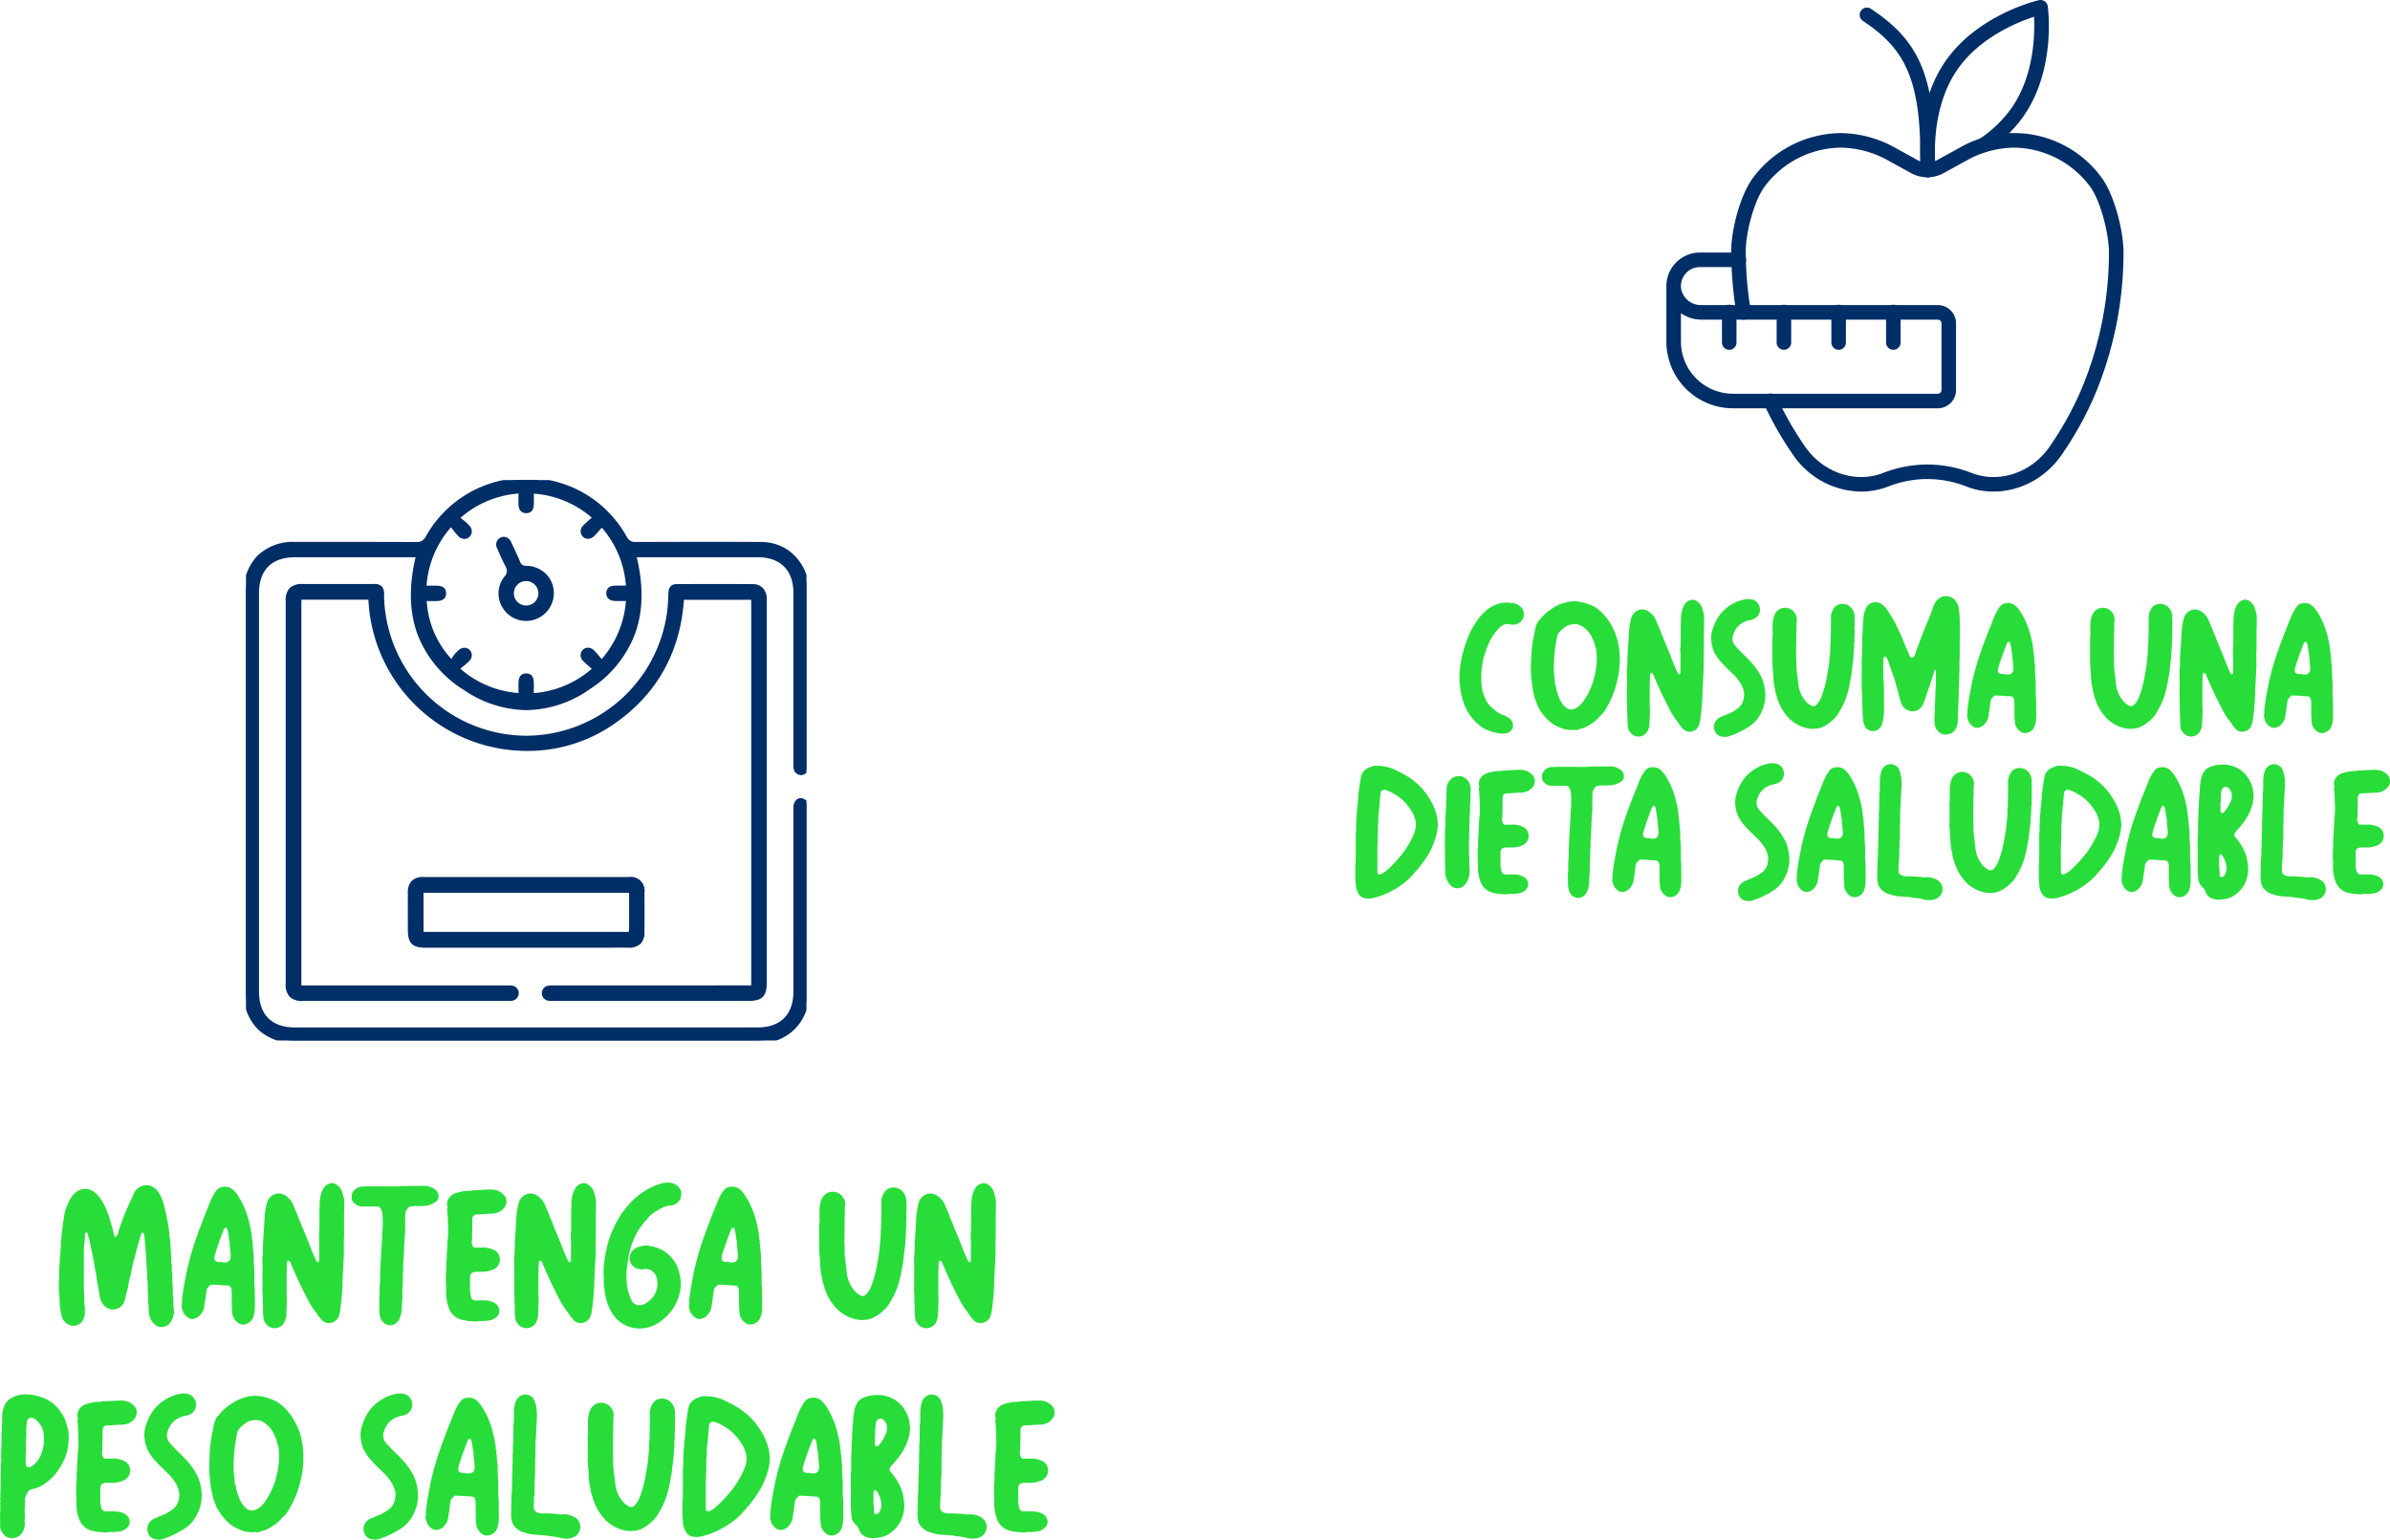 <svg xmlns="http://www.w3.org/2000/svg" xmlns:xlink="http://www.w3.org/1999/xlink" width="509.654" height="328.336" viewBox="0 0 509.654 328.336">
  <defs>
    <clipPath id="clip-path">
      <rect id="Rectángulo_568" data-name="Rectángulo 568" width="97.477" height="104.836" fill="#002e66"/>
    </clipPath>
    <clipPath id="clip-path-2">
      <rect id="Rectángulo_584" data-name="Rectángulo 584" width="119.516" height="119.515" fill="#002e66" stroke="#002e66" stroke-width="1"/>
    </clipPath>
  </defs>
  <g id="Grupo_3215" data-name="Grupo 3215" transform="translate(6882 -580.283)">
    <g id="Grupo_3212" data-name="Grupo 3212" transform="translate(-6.653)">
      <path id="Trazado_3244" data-name="Trazado 3244" d="M-84.6-1.2a4.7,4.7,0,0,0,1.45,0A1.81,1.81,0,0,0-82-1.95a1.5,1.5,0,0,0,.25-1.3,1.921,1.921,0,0,0-.65-1.1,5.87,5.87,0,0,0-1.35-.75,2.547,2.547,0,0,1-.85-.35,12.378,12.378,0,0,1-1.8-1.4,5.62,5.62,0,0,1-1.45-2.3,8.146,8.146,0,0,1-.6-3.25,20.865,20.865,0,0,1,.05-2.5c.1-.55.15-1.1.25-1.6a11.1,11.1,0,0,1,.55-1.95,16.138,16.138,0,0,1,1.2-2.9,10.527,10.527,0,0,1,1.95-2.5,2.133,2.133,0,0,1,2-.6,3.542,3.542,0,0,0,1.45,0,2.635,2.635,0,0,0,1.5-1.35,2.916,2.916,0,0,0,.1-1.15A2.56,2.56,0,0,0-79.9-28a2.969,2.969,0,0,0-1.45-.9c-.55-.15-1.1-.1-1.65-.2a.152.152,0,0,0-.2,0c-.1.1-.25.05-.35.05a2.005,2.005,0,0,0-.95.15,6.722,6.722,0,0,0-2.85,1.45A10.984,10.984,0,0,0-89.4-25.2,21.825,21.825,0,0,0-91-22.45a29.9,29.9,0,0,0-1.25,3.55A20.163,20.163,0,0,0-93-15.05a8.8,8.8,0,0,0-.1,2,9.635,9.635,0,0,0,.05,1.2c.05.6.1,1.2.2,1.85.1.55.25,1.05.4,1.6a10.528,10.528,0,0,0,.95,2.35A11.813,11.813,0,0,0-89.85-3.8a4.318,4.318,0,0,0,.7.65,7.138,7.138,0,0,0,3.35,1.7A10.241,10.241,0,0,0-84.6-1.2Zm15.9-.75c.05,0,.15-.05.2,0A.845.845,0,0,0-67.8-2a8.409,8.409,0,0,1,1.2-.35,11.006,11.006,0,0,0,2.55-1.6c.45-.4.85-.9,1.3-1.3a7.823,7.823,0,0,0,1.15-1.7,17.063,17.063,0,0,0,.85-1.65,20.576,20.576,0,0,0,1.35-4.2,17.3,17.3,0,0,0,.45-4.25,14.422,14.422,0,0,0-.1-2.05c-.05-.15-.05-.3-.1-.5-.1-.45-.15-1.05-.3-1.55-.15-.4-.2-.8-.35-1.15a16.153,16.153,0,0,0-1-2.1,12.047,12.047,0,0,0-1.8-2.4,6.535,6.535,0,0,0-.6-.55,5.771,5.771,0,0,0-1.45-1,9.982,9.982,0,0,0-3.15-.95,7.228,7.228,0,0,0-1.8,0,9.548,9.548,0,0,0-2.25.65A12.207,12.207,0,0,0-74.6-26.9,9.6,9.6,0,0,0-76-25.45a3.776,3.776,0,0,0-.55.7,6.3,6.3,0,0,0-.5,1.65l-.15.85a22.917,22.917,0,0,0-.5,3.15c-.05.55-.1,1.15-.1,1.7-.05.65-.05,1.35-.1,2.05,0,.5,0,1.05.05,1.6l.15,1.7a22.872,22.872,0,0,0,.7,3.6c.2.45.35.9.5,1.3a10.814,10.814,0,0,0,1.1,1.8A11.009,11.009,0,0,0-73.75-3.6a7.989,7.989,0,0,0,2,1.15A5.883,5.883,0,0,0-68.7-1.95Zm.05-4.45a1.814,1.814,0,0,1-1.95-.45A5.614,5.614,0,0,1-72.05-9.3a6.686,6.686,0,0,1-.5-1.9c-.05-.2-.2-.35-.2-.55-.05-.7-.1-1.4-.2-2.1C-73-14.4-73-14.95-73-15.5a35.008,35.008,0,0,1,.3-4l.4-2.35a1.877,1.877,0,0,1,.6-1.05,5.873,5.873,0,0,1,1.5-1.2,3.6,3.6,0,0,1,2.4-.3c.2.05.4.15.55.2a5.758,5.758,0,0,1,2.1,2c.35.6.55,1.25.85,1.85v.05c.05.55.35,1,.35,1.5a12.1,12.1,0,0,1,.1,1.9,16.218,16.218,0,0,1-.55,3.8,12.35,12.35,0,0,1-.95,2.7,8.7,8.7,0,0,1-.9,1.65,6.867,6.867,0,0,1-.65,1A4.246,4.246,0,0,1-68.65-6.4Zm14.3,5.8a2.315,2.315,0,0,0,1.2-.85,4.011,4.011,0,0,0,.55-1.7,8.475,8.475,0,0,1,.05-1.15,14.051,14.051,0,0,1,.05-1.45c0-.55-.05-1.1-.05-1.65v-4.05c0-.6.05-1.15.05-1.7a2.434,2.434,0,0,1,.05-.6.333.333,0,0,1,.25-.35c.1-.05.2.1.3.2a.69.69,0,0,1,.15.2c.15.55.45,1.05.65,1.6.45.95.85,1.9,1.3,2.85.4.75.75,1.55,1.15,2.25A17.672,17.672,0,0,0-47-4.15a7.632,7.632,0,0,1,.8,1.1,9.129,9.129,0,0,0,.65.8,1.93,1.93,0,0,0,1.95.65,2.116,2.116,0,0,0,1.55-1.35A8.044,8.044,0,0,0-41.7-4.8c.2-1.2.25-2.45.35-3.65.05-.95.05-1.85.1-2.8l.15-2.8c.05-1.05.1-2.15.05-3.2V-18c.05-.75.05-1.5.05-2.2v-3.45l.05-.65a4.826,4.826,0,0,1,0-.85,9.143,9.143,0,0,0-.1-1.65,4.644,4.644,0,0,1-.2-.65,2.961,2.961,0,0,0-1-1.75,1.746,1.746,0,0,0-1.2-.5,2.162,2.162,0,0,0-1.75,1.15,5.268,5.268,0,0,0-.6,1.9,6.839,6.839,0,0,0-.1,1.45c-.05.55-.05,1.65-.05,2.15v2.5c-.05.3,0,.6-.05.9a6.094,6.094,0,0,0,0,1.35c.05.55,0,1.05,0,1.6v2.6c-.05.1-.05.25-.25.3-.15,0-.2-.1-.3-.2,0-.05-.05-.1-.05-.15-.35-.65-.6-1.35-.9-2-.4-1.05-.8-2.1-1.25-3.15-.35-.85-.7-1.65-1-2.5a13.462,13.462,0,0,1-.65-1.6l-.75-1.75A4.156,4.156,0,0,0-52.8-27.2a2.408,2.408,0,0,0-1.65-.4,2.524,2.524,0,0,0-2.05,1.85,15.068,15.068,0,0,0-.5,3.3l-.15,2.6c-.05.9-.15,1.8-.15,2.7-.05.6,0,1.2-.05,1.8a9.3,9.3,0,0,0-.05,2.05v1.7c0,.75-.05,1.45,0,2.2,0,.55-.05,1.15,0,1.75,0,.3.05.65.05.95a11.276,11.276,0,0,0,0,1.3,7.042,7.042,0,0,1,.05,1,13.088,13.088,0,0,0,.1,1.9,2,2,0,0,0,.55,1.15A2.145,2.145,0,0,0-54.35-.6Zm17.25.1a2.69,2.69,0,0,0,1.65-.15,4.255,4.255,0,0,1,.85-.3A21.826,21.826,0,0,0-31.75-2.4,7.042,7.042,0,0,0-29.4-4.55a8.971,8.971,0,0,0,1-1.95,7.946,7.946,0,0,0,.5-2.95A10.753,10.753,0,0,0-28-10.6a10.037,10.037,0,0,0-.65-2.4,13.679,13.679,0,0,0-2.5-3.6c-1-1.1-2.15-2.05-3.1-3.2a2.246,2.246,0,0,1-.5-2.4,4.3,4.3,0,0,1,1.7-2.4,5.76,5.76,0,0,1,1.6-.7,3.034,3.034,0,0,0,1.3-.4,2.126,2.126,0,0,0,1.1-1.8,2.05,2.05,0,0,0-.3-1.2A2.133,2.133,0,0,0-31-29.8a4.128,4.128,0,0,0-1.55.1,9.306,9.306,0,0,0-1.55.5,9.381,9.381,0,0,0-1.8,1.05,8.452,8.452,0,0,0-2.45,2.85,9.617,9.617,0,0,0-.7,1.65,6.715,6.715,0,0,0-.35,1.35,6.576,6.576,0,0,0,.1,2.2,8.551,8.551,0,0,0,.45,1.5,9.953,9.953,0,0,0,1.8,2.5c.75.85,1.6,1.6,2.4,2.4a10.792,10.792,0,0,1,1.35,1.65,5.615,5.615,0,0,1,.9,2.45,5.51,5.51,0,0,1-.1.9,3.207,3.207,0,0,1-1.1,2.05,9.16,9.16,0,0,1-2.45,1.4l-1.45.6a2.768,2.768,0,0,0-1.05.95,2.259,2.259,0,0,0,0,2.25A1.828,1.828,0,0,0-37.1-.5Zm18.65-1.7a6.775,6.775,0,0,0,1.75-.05,5.844,5.844,0,0,0,1-.3,6.619,6.619,0,0,0,1.6-1A8.943,8.943,0,0,0-12.7-4.9a9.7,9.7,0,0,0,.75-1.2A15,15,0,0,0-10.4-9.65a28.074,28.074,0,0,0,.65-2.95c.05-.45.2-.9.25-1.4.1-1.15.3-2.35.4-3.5,0-.75.1-1.45.15-2.2a4.276,4.276,0,0,1,0-.8,4.153,4.153,0,0,0,.05-1.1c0-.4.05-.8.05-1.2,0-.35-.05-.65-.05-.95a8.565,8.565,0,0,0,.05-1.6,2.165,2.165,0,0,1-.05-.25,2.85,2.85,0,0,0-.25-1.7,2.518,2.518,0,0,0-3.2-1.35,2.151,2.151,0,0,0-1.05.95,3.8,3.8,0,0,0-.5,2.35v1.3c-.05.75,0,1.5-.05,2.25a6.667,6.667,0,0,0,0,1,8.339,8.339,0,0,0-.1,1.6c0,.85-.15,1.65-.2,2.5-.1,1.1-.3,2.2-.5,3.25a22.965,22.965,0,0,1-1.2,4.5,4.81,4.81,0,0,1-1,1.6.931.931,0,0,1-1.15.25,4.071,4.071,0,0,1-1.4-1.2,6.46,6.46,0,0,1-1.35-3.3c-.15-1.45-.4-2.85-.45-4.35a11.59,11.59,0,0,0-.05-1.85v-.15a5.227,5.227,0,0,0,0-1.25c.05-.4,0-.85.05-1.25v-2.1c.05-.6.05-1.25.05-1.85a4.042,4.042,0,0,1,.05-.8,2.119,2.119,0,0,0-.35-1.55,2.469,2.469,0,0,0-1.75-1.2,2.5,2.5,0,0,0-1.6.3A2.662,2.662,0,0,0-26-26.3a6.929,6.929,0,0,0-.35,2.45v1.2a5.409,5.409,0,0,1,0,.9,5.77,5.77,0,0,0-.05,1.3,11.276,11.276,0,0,1,0,1.3c-.05.75.05,1.5,0,2.3a5.34,5.34,0,0,0,.05,1.25c0,.75.15,1.55.15,2.3a3.751,3.751,0,0,0,.1,1c-.05.7.3,1.5.35,2.35a.155.155,0,0,0,.05.1c.2.6.35,1.3.6,1.9A10.113,10.113,0,0,0-23.45-5.1a6.9,6.9,0,0,0,2,1.8A7.533,7.533,0,0,0-18.45-2.2ZM9.9-1.05a1.791,1.791,0,0,0,1.25,0,2.173,2.173,0,0,0,1.6-1.2,4.184,4.184,0,0,0,.4-2.05c0-.65.1-2.85.15-3.85,0-.6.05-1.25.05-1.9,0-.7.05-1.4.05-2.05a11.3,11.3,0,0,0,.05-1.3c0-.5.05-1,.05-1.45v-1.5c0-.5.05-1,.05-1.5V-19.3c0-.8,0-1.6.05-2.4,0-.3-.05-.65-.05-.95a6.051,6.051,0,0,0,.05-.95c-.05-.6,0-1.15-.05-1.75a14.14,14.14,0,0,0-.15-2.05,3.224,3.224,0,0,0-.75-2.05,2.359,2.359,0,0,0-2.15-1,2.417,2.417,0,0,0-1.9,1,5.3,5.3,0,0,0-.9,1.85c-.4,1.2-.9,2.35-1.4,3.5-.45,1.15-.9,2.25-1.3,3.4-.35.9-.7,1.8-1,2.75a.9.9,0,0,1-.6.6A.335.335,0,0,1,3-17.5c-.2-.15-.15-.4-.25-.6-.3-.6-.55-1.2-.8-1.75-.25-.7-.55-1.4-.85-2.1-.4-.9-.85-1.8-1.25-2.7A20.25,20.25,0,0,0-1.2-26.4a13.029,13.029,0,0,0-1-1.5,3.205,3.205,0,0,0-1.25-1.05,2.211,2.211,0,0,0-1.5-.15,2.025,2.025,0,0,0-1.4,1.05,6.3,6.3,0,0,0-.6,2.1,12.976,12.976,0,0,0-.15,2c-.05,1.05-.15,2.1-.15,3.2a10.819,10.819,0,0,1,0,1.8c-.05.45,0,.95-.05,1.45-.05.65-.05,1.25-.05,1.9a8.547,8.547,0,0,1,0,1.6v2.3c0,.6,0,1.3.05,1.95a3.04,3.04,0,0,1,.05.95c-.05.35.05.7,0,1.05,0,.4.05.8.05,1.2.05.6,0,1.25.1,1.85,0,.05.05.1.05.15a2.486,2.486,0,0,0,.2,1.35A2.031,2.031,0,0,0-6.1-2.05a1.9,1.9,0,0,0,.85.35,2.016,2.016,0,0,0,2.2-1.35,6.425,6.425,0,0,0,.35-1.7,11.817,11.817,0,0,0,.1-2.3V-10.5c-.05-.7,0-1.4-.1-2.05,0-.35-.05-.7-.05-1.05a12.706,12.706,0,0,0-.05-1.95,13.1,13.1,0,0,0,.05-1.4.942.942,0,0,1,.1-.4q.3-.45.6,0c0,.05.05.1.1.15a13.864,13.864,0,0,1,.5,1.3c.15.65.45,1.25.65,1.9a17.5,17.5,0,0,1,.85,2.75.3.3,0,0,0,.05.2A6.023,6.023,0,0,1,.5-9.7c.1.5.25,1,.4,1.5a3.978,3.978,0,0,0,.55,1.25,2.587,2.587,0,0,0,2,1.05A2.54,2.54,0,0,0,5.7-7.3a21.992,21.992,0,0,0,.9-2.55c.55-1.45,1-2.95,1.5-4.45.05-.15,0-.45.25-.4.2.05.15.3.15.45,0,.35-.05.7-.05,1.05.05.7,0,1.35,0,2-.05.65-.1,1.35-.1,2,0,.45-.05.95-.05,1.4-.05.6-.05,1.95-.1,2.65A8.481,8.481,0,0,0,8.25-2.9,2.566,2.566,0,0,0,9.9-1.05Zm18.15-.3a2.185,2.185,0,0,0,1.5-1.45,5.079,5.079,0,0,0,.3-1.7c.05-.6,0-1.25,0-1.85V-7.9a15.142,15.142,0,0,0-.1-1.55c0-1.15.05-2.3-.05-3.45-.1-.9-.05-1.85-.1-2.75a9.765,9.765,0,0,1-.15-1.7c0-.05.05-.1,0-.1a.643.643,0,0,1-.05-.6c0-.25-.15-.4-.15-.65a9.326,9.326,0,0,0-.2-1.6c-.05-.5-.25-1.05-.35-1.6a15.8,15.8,0,0,0-.85-2.6,12.913,12.913,0,0,0-1.1-2.2,6.438,6.438,0,0,0-1.1-1.5,2.426,2.426,0,0,0-2.2-.75,1.709,1.709,0,0,0-1.3.7,10.035,10.035,0,0,0-1.4,2.6l-1.3,3.25c-.35,1-.8,2.05-1.15,3.1-.6,1.65-1.15,3.35-1.6,5.1-.2.85-.45,1.7-.6,2.55L15.65-9.3c-.15.8-.25,1.55-.35,2.35a6.839,6.839,0,0,0-.1,1.45v.1a1.522,1.522,0,0,0,.05,1.05A2.556,2.556,0,0,0,16.2-2.8a1.538,1.538,0,0,0,1.7.3,2.694,2.694,0,0,0,.65-.35A3.72,3.72,0,0,0,19.6-4.4c.1-.5.15-1.05.25-1.55l.3-2.2a.8.8,0,0,1,.25-.5,3.235,3.235,0,0,1,.4-.45.38.38,0,0,1,.45-.15c.5,0,1,0,1.5.05.55.05,1.15.1,1.75.1a.812.812,0,0,1,.45.25A1.686,1.686,0,0,1,25.2-8c.05,1.4-.05,2.8.1,4.2a2.7,2.7,0,0,0,1.05,2.1A1.652,1.652,0,0,0,28.05-1.35ZM24-13.75a1.664,1.664,0,0,1-.7-.05,2.241,2.241,0,0,0-.6-.05.989.989,0,0,1-.55-.1.588.588,0,0,1-.45-.6,2.54,2.54,0,0,1,.15-.85c.25-.9.6-1.8.9-2.75.3-.7.55-1.45.85-2.2,0-.05.05-.1.1-.2a.378.378,0,0,1,.4-.15c.15,0,.2.15.2.25a5.231,5.231,0,0,1,.2.85c.1.6.15,1.2.3,1.8v.05c-.05.55.1,1.05.1,1.6a6.126,6.126,0,0,1,.1.95,2.641,2.641,0,0,1-.05.65A1.017,1.017,0,0,1,24-13.75ZM49.3-2.2a6.775,6.775,0,0,0,1.75-.05,5.844,5.844,0,0,0,1-.3,6.619,6.619,0,0,0,1.6-1,8.943,8.943,0,0,0,1.4-1.35,9.7,9.7,0,0,0,.75-1.2,15,15,0,0,0,1.55-3.55A28.075,28.075,0,0,0,58-12.6c.05-.45.2-.9.25-1.4.1-1.15.3-2.35.4-3.5,0-.75.1-1.45.15-2.2a4.276,4.276,0,0,1,0-.8,4.152,4.152,0,0,0,.05-1.1c0-.4.05-.8.05-1.2,0-.35-.05-.65-.05-.95a8.565,8.565,0,0,0,.05-1.6,2.165,2.165,0,0,1-.05-.25,2.85,2.85,0,0,0-.25-1.7,2.518,2.518,0,0,0-3.2-1.35,2.151,2.151,0,0,0-1.05.95,3.8,3.8,0,0,0-.5,2.35v1.3c-.05.75,0,1.5-.05,2.25a6.667,6.667,0,0,0,0,1,8.339,8.339,0,0,0-.1,1.6c0,.85-.15,1.65-.2,2.5-.1,1.1-.3,2.2-.5,3.25a22.965,22.965,0,0,1-1.2,4.5,4.81,4.81,0,0,1-1,1.6.931.931,0,0,1-1.15.25,4.071,4.071,0,0,1-1.4-1.2,6.46,6.46,0,0,1-1.35-3.3c-.15-1.45-.4-2.85-.45-4.35a11.59,11.59,0,0,0-.05-1.85v-.15a5.227,5.227,0,0,0,0-1.25c.05-.4,0-.85.05-1.25v-2.1c.05-.6.05-1.25.05-1.85a4.042,4.042,0,0,1,.05-.8,2.119,2.119,0,0,0-.35-1.55,2.469,2.469,0,0,0-1.75-1.2,2.5,2.5,0,0,0-1.6.3,2.662,2.662,0,0,0-1.1,1.35,6.929,6.929,0,0,0-.35,2.45v1.2a5.409,5.409,0,0,1,0,.9,5.77,5.77,0,0,0-.05,1.3,11.276,11.276,0,0,1,0,1.3c-.05.75.05,1.5,0,2.3a5.34,5.34,0,0,0,.05,1.25c0,.75.15,1.55.15,2.3a3.751,3.751,0,0,0,.1,1c-.05.7.3,1.5.35,2.35a.155.155,0,0,0,.05.1c.2.6.35,1.3.6,1.9A10.113,10.113,0,0,0,44.3-5.1a6.9,6.9,0,0,0,2,1.8A7.533,7.533,0,0,0,49.3-2.2ZM63.5-.6a2.315,2.315,0,0,0,1.2-.85,4.011,4.011,0,0,0,.55-1.7A8.474,8.474,0,0,1,65.3-4.3a14.052,14.052,0,0,1,.05-1.45c0-.55-.05-1.1-.05-1.65v-4.05c0-.6.05-1.15.05-1.7a2.434,2.434,0,0,1,.05-.6.333.333,0,0,1,.25-.35c.1-.05.2.1.3.2a.69.69,0,0,1,.15.2c.15.55.45,1.05.65,1.6.45.95.85,1.9,1.3,2.85.4.75.75,1.55,1.15,2.25a17.672,17.672,0,0,0,1.65,2.85,7.632,7.632,0,0,1,.8,1.1,9.13,9.13,0,0,0,.65.8,1.93,1.93,0,0,0,1.95.65A2.116,2.116,0,0,0,75.8-2.95a8.044,8.044,0,0,0,.35-1.85c.2-1.2.25-2.45.35-3.65.05-.95.05-1.85.1-2.8l.15-2.8c.05-1.05.1-2.15.05-3.2V-18c.05-.75.05-1.5.05-2.2v-3.45l.05-.65a4.826,4.826,0,0,1,0-.85,9.144,9.144,0,0,0-.1-1.65,4.643,4.643,0,0,1-.2-.65,2.961,2.961,0,0,0-1-1.75,1.746,1.746,0,0,0-1.2-.5,2.162,2.162,0,0,0-1.75,1.15,5.268,5.268,0,0,0-.6,1.9,6.839,6.839,0,0,0-.1,1.45c-.05.55-.05,1.65-.05,2.15v2.5c-.05.3,0,.6-.05.9a6.093,6.093,0,0,0,0,1.35c.05.55,0,1.05,0,1.6v2.6c-.05.1-.05.25-.25.3-.15,0-.2-.1-.3-.2,0-.05-.05-.1-.05-.15-.35-.65-.6-1.35-.9-2-.4-1.05-.8-2.1-1.25-3.15-.35-.85-.7-1.65-1-2.5a13.46,13.46,0,0,1-.65-1.6l-.75-1.75a4.157,4.157,0,0,0-1.65-2.05,2.408,2.408,0,0,0-1.65-.4,2.524,2.524,0,0,0-2.05,1.85,15.068,15.068,0,0,0-.5,3.3l-.15,2.6c-.05.9-.15,1.8-.15,2.7-.05.6,0,1.2-.05,1.8a9.3,9.3,0,0,0-.05,2.05v1.7c0,.75-.05,1.45,0,2.2,0,.55-.05,1.15,0,1.75,0,.3.05.65.05.95a11.276,11.276,0,0,0,0,1.3,7.042,7.042,0,0,1,.05,1,13.088,13.088,0,0,0,.1,1.9,2,2,0,0,0,.55,1.15A2.145,2.145,0,0,0,63.5-.6Zm27.85-.75a2.185,2.185,0,0,0,1.5-1.45,5.079,5.079,0,0,0,.3-1.7c.05-.6,0-1.25,0-1.85V-7.9a15.141,15.141,0,0,0-.1-1.55c0-1.15.05-2.3-.05-3.45-.1-.9-.05-1.85-.1-2.75a9.765,9.765,0,0,1-.15-1.7c0-.05.05-.1,0-.1a.643.643,0,0,1-.05-.6c0-.25-.15-.4-.15-.65a9.326,9.326,0,0,0-.2-1.6c-.05-.5-.25-1.05-.35-1.6a15.8,15.8,0,0,0-.85-2.6,12.913,12.913,0,0,0-1.1-2.2,6.438,6.438,0,0,0-1.1-1.5,2.426,2.426,0,0,0-2.2-.75,1.709,1.709,0,0,0-1.3.7,10.035,10.035,0,0,0-1.4,2.6l-1.3,3.25c-.35,1-.8,2.05-1.15,3.1-.6,1.65-1.15,3.35-1.6,5.1-.2.85-.45,1.7-.6,2.55L78.95-9.3c-.15.8-.25,1.55-.35,2.35a6.84,6.84,0,0,0-.1,1.45v.1a1.522,1.522,0,0,0,.05,1.05A2.556,2.556,0,0,0,79.5-2.8a1.538,1.538,0,0,0,1.7.3,2.694,2.694,0,0,0,.65-.35A3.72,3.72,0,0,0,82.9-4.4c.1-.5.15-1.05.25-1.55l.3-2.2a.8.8,0,0,1,.25-.5,3.235,3.235,0,0,1,.4-.45.38.38,0,0,1,.45-.15c.5,0,1,0,1.5.05.55.05,1.15.1,1.75.1a.812.812,0,0,1,.45.25A1.686,1.686,0,0,1,88.5-8c.05,1.4-.05,2.8.1,4.2a2.7,2.7,0,0,0,1.05,2.1A1.652,1.652,0,0,0,91.35-1.35ZM87.3-13.75a1.664,1.664,0,0,1-.7-.05,2.241,2.241,0,0,0-.6-.05.989.989,0,0,1-.55-.1.588.588,0,0,1-.45-.6,2.54,2.54,0,0,1,.15-.85c.25-.9.6-1.8.9-2.75.3-.7.55-1.45.85-2.2,0-.05.05-.1.1-.2a.378.378,0,0,1,.4-.15c.15,0,.2.15.2.25a5.231,5.231,0,0,1,.2.85c.1.6.15,1.2.3,1.8v.05c-.05.55.1,1.05.1,1.6a6.126,6.126,0,0,1,.1.95,2.641,2.641,0,0,1-.05.65A1.017,1.017,0,0,1,87.3-13.75Zm-200.675,47.7a5.142,5.142,0,0,0,1.75,0,17.26,17.26,0,0,0,3.2-1.1c.6-.3,1.15-.6,1.7-.9a18.721,18.721,0,0,0,2.75-2.05c.75-.7,1.4-1.55,2.1-2.3l1-1.3c.3-.4.55-.8.8-1.2.35-.55.65-1.1.95-1.65.2-.45.35-.9.55-1.35a12.329,12.329,0,0,0,.85-3.85c0-.3-.1-.6-.1-.9a5.329,5.329,0,0,0-.3-1.55,11.026,11.026,0,0,0-1.05-2.5,18.111,18.111,0,0,0-1.35-2.05,13.668,13.668,0,0,0-1.65-1.75c-.4-.35-.85-.7-1.3-1.05A21.059,21.059,0,0,0-106.025,7a17.7,17.7,0,0,0-1.7-.8,10.2,10.2,0,0,0-3-.5c-.25.05-.5-.05-.7.05a6.793,6.793,0,0,0-1.4.55,2.5,2.5,0,0,0-1.3,1.85,11.628,11.628,0,0,0-.25,1.4c-.05.5-.15,1-.2,1.5,0,.1.05.15,0,.2a.748.748,0,0,0-.05.65c0,.25-.15.5-.1.75,0,.55-.15,1.1-.1,1.65l-.05.05c-.15.5-.05,1.1-.15,1.65-.1.5-.05,1.05-.1,1.55-.1.85.05,1.7-.1,2.55-.05,2.4.05,4.8-.1,7.15a8.066,8.066,0,0,0,0,1.1,22.858,22.858,0,0,0,.15,3.2,3.671,3.671,0,0,0,.75,1.75A1.9,1.9,0,0,0-113.375,33.95Zm3.4-5.05a.519.519,0,0,1-.65-.4V24.8c-.05-2,.15-4.15.1-6.3a10.87,10.87,0,0,0,.1-1.8,9.709,9.709,0,0,1,.1-1.2c.15-.5,0-1.05.2-1.55v-.1c-.05-.55.1-1.05.1-1.6,0-.3.1-.55.1-.85a.184.184,0,0,1,.05-.15.844.844,0,0,1,.85-.4,5.882,5.882,0,0,1,1,.35,14.418,14.418,0,0,1,1.9,1.1,10.234,10.234,0,0,1,1.85,1.75,14.423,14.423,0,0,1,1.15,1.7,5.837,5.837,0,0,1,.55,1.4,4.387,4.387,0,0,1,.1,1.8,5.714,5.714,0,0,1-.45,1.5,19.259,19.259,0,0,1-2.2,3.8,28.186,28.186,0,0,1-3.3,3.6,5.327,5.327,0,0,1-1.4.95Zm15.15,2.5a2.05,2.05,0,0,0,2.85-.3,4.365,4.365,0,0,0,1-3,8.339,8.339,0,0,0-.1-1.6v-.15a.975.975,0,0,0,0-.75,3.784,3.784,0,0,0,.05-.75,5.037,5.037,0,0,1-.05-1.5,8.027,8.027,0,0,1,0-1.55c.05-.35-.05-.7,0-1.05.05-.55.05-1.1.05-1.65,0-.6.05-1.15.05-1.75,0-.65.05-1.25.1-1.9V14.5c.05-.65.05-1.3.1-1.95V11.7c0-.45.05-.85.05-1.3-.05-.25-.15-.5-.2-.75a2.179,2.179,0,0,0-.95-1.25,2.016,2.016,0,0,0-1.75-.45,2.637,2.637,0,0,0-.6.15,2.547,2.547,0,0,0-1.35,1.35,1.5,1.5,0,0,0-.2.5,6.839,6.839,0,0,0-.1,1.45c-.05.65-.05,1.3-.1,1.95v.9c-.05.65-.05,1.3-.1,1.9-.05.35,0,.7-.05,1.1a2.714,2.714,0,0,0,0,.9,3.444,3.444,0,0,1-.05,1c-.05.55-.05,1.15-.05,1.75v1.15c-.05.75,0,1.5,0,2.25,0,.7,0,1.45.05,2.15a10.24,10.24,0,0,0,.05,1.75v.2a.967.967,0,0,0,0,.65,8.617,8.617,0,0,0,.35,1.05A4.161,4.161,0,0,0-94.825,31.4Zm11.1,1.7c.55.1,1.1-.1,1.65-.05a13.176,13.176,0,0,0,1.4-.1,2.777,2.777,0,0,0,1.75-.85,1.612,1.612,0,0,0,.45-1.3,1.956,1.956,0,0,0-.95-1.4,4.283,4.283,0,0,0-2.05-.5c-.55-.05-1.1,0-1.65,0a.99.99,0,0,1-1.1-.95,7.3,7.3,0,0,1-.15-1.1v-2.6c.05-.7.2-.9.9-1.1h.35a10.426,10.426,0,0,1,1.25,0,5.78,5.78,0,0,0,1.85-.35,2.221,2.221,0,0,0,1.65-2.2,2.075,2.075,0,0,0-1.3-1.9,5.35,5.35,0,0,0-2.15-.45c-.5.05-1,0-1.55.05a.534.534,0,0,1-.45-.35,1.408,1.408,0,0,1-.2-1,2.439,2.439,0,0,0,.05-.85c.05-1.2.05-2.35.05-3.5,0-.6.35-1.05.95-1,.95,0,1.85-.15,2.75-.15a2.922,2.922,0,0,0,.95-.1,2.959,2.959,0,0,0,1.85-1.2,1.957,1.957,0,0,0,.05-2.25,3.321,3.321,0,0,0-2.4-1.3c-1.35-.05-2.7.1-4.05.15-.05,0-.05-.05-.1,0-.5.15-1.05.05-1.55.15a8.27,8.27,0,0,0-1.6.35,2.6,2.6,0,0,0-1.7,1.35,1.936,1.936,0,0,0-.15,1.4.552.552,0,0,1,0,.4.74.74,0,0,0,0,.65v.25c.05.7.1,1.35.1,2a21.048,21.048,0,0,1-.05,3.55c-.1.6-.05,1.25-.1,1.85-.1.6-.05,1.15-.1,1.75-.1.85-.05,1.65-.1,2.5a22.894,22.894,0,0,0-.05,2.7c.1.7-.05,1.7.1,2.75a9.16,9.16,0,0,0,.45,1.95,3.751,3.751,0,0,0,2.5,2.4A10.348,10.348,0,0,0-83.725,33.1Zm16.65.65a2.335,2.335,0,0,0,1.2-1.3,5.25,5.25,0,0,0,.4-1.75c.05-.55,0-1.15.1-1.75.1-.9,0-1.8.05-2.7.15-1.05,0-2.15.15-3.2.05-.75-.05-1.45.05-2.2.1-.55.05-1.15.1-1.75.1-.55-.05-1.15.1-1.7-.05-.9.15-1.8.15-2.7-.05-.8,0-1.6,0-2.4a6.7,6.7,0,0,1,.05-1,2.127,2.127,0,0,1,.7-1.15c.05-.05.1-.15.2-.15a5.51,5.51,0,0,0,.9-.1,18.633,18.633,0,0,0,2.35-.05,3.342,3.342,0,0,0,1.25-.4.26.26,0,0,0,.2-.1,2.614,2.614,0,0,0,.85-.6,1.682,1.682,0,0,0,.2-1.1,1.852,1.852,0,0,0-1.05-1.3,3.264,3.264,0,0,0-1.8-.5c-1.4,0-2.85,0-4.3.05-1.25.1-2.55.05-3.8.05h-3.65c-.3,0-.6.05-.9.05a2.229,2.229,0,0,0-1.9,1.5,1.664,1.664,0,0,0-.05.7,1.073,1.073,0,0,0,.2.75,2.375,2.375,0,0,0,2.1,1.05h2.8a.775.775,0,0,1,.75.45,3.636,3.636,0,0,1,.35,1.45,23.508,23.508,0,0,1-.05,3.25c-.1.65,0,1.35-.1,2.05-.1.55,0,1.05-.1,1.6s0,1.1-.1,1.7c-.1.7,0,1.45-.1,2.15-.1.95,0,1.95-.1,2.9-.1,1,0,2-.1,3-.05.8,0,1.6,0,2.35a2.923,2.923,0,0,0,.1.95,2.37,2.37,0,0,0,.6,1.35A1.89,1.89,0,0,0-67.075,33.75Zm19.45-.1a2.185,2.185,0,0,0,1.5-1.45,5.079,5.079,0,0,0,.3-1.7c.05-.6,0-1.25,0-1.85V27.1a15.141,15.141,0,0,0-.1-1.55c0-1.15.05-2.3-.05-3.45-.1-.9-.05-1.85-.1-2.75a9.765,9.765,0,0,1-.15-1.7c0-.05.05-.1,0-.1a.643.643,0,0,1-.05-.6c0-.25-.15-.4-.15-.65a9.326,9.326,0,0,0-.2-1.6c-.05-.5-.25-1.05-.35-1.6a15.8,15.8,0,0,0-.85-2.6,12.913,12.913,0,0,0-1.1-2.2,6.438,6.438,0,0,0-1.1-1.5,2.426,2.426,0,0,0-2.2-.75,1.709,1.709,0,0,0-1.3.7,10.035,10.035,0,0,0-1.4,2.6l-1.3,3.25c-.35,1-.8,2.05-1.15,3.1-.6,1.65-1.15,3.35-1.6,5.1-.2.85-.45,1.7-.6,2.55l-.45,2.35c-.15.8-.25,1.55-.35,2.35a6.839,6.839,0,0,0-.1,1.45v.1a1.522,1.522,0,0,0,.05,1.05,2.556,2.556,0,0,0,.95,1.55,1.538,1.538,0,0,0,1.7.3,2.694,2.694,0,0,0,.65-.35,3.72,3.72,0,0,0,1.05-1.55c.1-.5.15-1.05.25-1.55l.3-2.2a.8.8,0,0,1,.25-.5,3.235,3.235,0,0,1,.4-.45.38.38,0,0,1,.45-.15c.5,0,1,0,1.5.05.55.05,1.15.1,1.75.1a.812.812,0,0,1,.45.25,1.686,1.686,0,0,1,.25.85c.05,1.4-.05,2.8.1,4.2a2.7,2.7,0,0,0,1.05,2.1A1.652,1.652,0,0,0-47.625,33.65Zm-4.05-12.4a1.664,1.664,0,0,1-.7-.05,2.241,2.241,0,0,0-.6-.05.989.989,0,0,1-.55-.1.588.588,0,0,1-.45-.6,2.54,2.54,0,0,1,.15-.85c.25-.9.6-1.8.9-2.75.3-.7.55-1.45.85-2.2,0-.05.05-.1.1-.2a.378.378,0,0,1,.4-.15c.15,0,.2.15.2.25a5.231,5.231,0,0,1,.2.85c.1.6.15,1.2.3,1.8v.05c-.05.55.1,1.05.1,1.6a6.126,6.126,0,0,1,.1.95,2.641,2.641,0,0,1-.05.65A1.017,1.017,0,0,1-51.675,21.25Zm19.7,13.25a2.69,2.69,0,0,0,1.65-.15,4.255,4.255,0,0,1,.85-.3,21.826,21.826,0,0,0,2.85-1.45,7.042,7.042,0,0,0,2.35-2.15,8.971,8.971,0,0,0,1-1.95,7.946,7.946,0,0,0,.5-2.95,10.753,10.753,0,0,0-.1-1.15,10.037,10.037,0,0,0-.65-2.4,13.679,13.679,0,0,0-2.5-3.6c-1-1.1-2.15-2.05-3.1-3.2a2.246,2.246,0,0,1-.5-2.4,4.3,4.3,0,0,1,1.7-2.4,5.76,5.76,0,0,1,1.6-.7,3.034,3.034,0,0,0,1.3-.4,2.126,2.126,0,0,0,1.1-1.8,2.05,2.05,0,0,0-.3-1.2,2.133,2.133,0,0,0-1.65-1.1,4.128,4.128,0,0,0-1.55.1,9.306,9.306,0,0,0-1.55.5,9.381,9.381,0,0,0-1.8,1.05,8.452,8.452,0,0,0-2.45,2.85,9.617,9.617,0,0,0-.7,1.65,6.715,6.715,0,0,0-.35,1.35,6.576,6.576,0,0,0,.1,2.2,8.551,8.551,0,0,0,.45,1.5,9.953,9.953,0,0,0,1.8,2.5c.75.85,1.6,1.6,2.4,2.4a10.792,10.792,0,0,1,1.35,1.65,5.615,5.615,0,0,1,.9,2.45,5.51,5.51,0,0,1-.1.9,3.207,3.207,0,0,1-1.1,2.05,9.16,9.16,0,0,1-2.45,1.4l-1.45.6a2.768,2.768,0,0,0-1.05.95,2.259,2.259,0,0,0,0,2.25A1.828,1.828,0,0,0-31.975,34.5Zm23.65-.85a2.185,2.185,0,0,0,1.5-1.45,5.079,5.079,0,0,0,.3-1.7c.05-.6,0-1.25,0-1.85V27.1a15.142,15.142,0,0,0-.1-1.55c0-1.15.05-2.3-.05-3.45-.1-.9-.05-1.85-.1-2.75a9.765,9.765,0,0,1-.15-1.7c0-.05.05-.1,0-.1a.643.643,0,0,1-.05-.6c0-.25-.15-.4-.15-.65a9.326,9.326,0,0,0-.2-1.6c-.05-.5-.25-1.05-.35-1.6a15.8,15.8,0,0,0-.85-2.6,12.913,12.913,0,0,0-1.1-2.2,6.438,6.438,0,0,0-1.1-1.5,2.426,2.426,0,0,0-2.2-.75,1.709,1.709,0,0,0-1.3.7,10.035,10.035,0,0,0-1.4,2.6l-1.3,3.25c-.35,1-.8,2.05-1.15,3.1-.6,1.65-1.15,3.35-1.6,5.1-.2.85-.45,1.7-.6,2.55l-.45,2.35c-.15.8-.25,1.55-.35,2.35a6.839,6.839,0,0,0-.1,1.45v.1a1.522,1.522,0,0,0,.05,1.05,2.556,2.556,0,0,0,.95,1.55,1.538,1.538,0,0,0,1.7.3,2.694,2.694,0,0,0,.65-.35,3.72,3.72,0,0,0,1.05-1.55c.1-.5.15-1.05.25-1.55l.3-2.2a.8.8,0,0,1,.25-.5,3.235,3.235,0,0,1,.4-.45.38.38,0,0,1,.45-.15c.5,0,1,0,1.5.05.55.05,1.15.1,1.75.1a.812.812,0,0,1,.45.25,1.686,1.686,0,0,1,.25.85c.05,1.4-.05,2.8.1,4.2a2.7,2.7,0,0,0,1.05,2.1A1.652,1.652,0,0,0-8.325,33.65Zm-4.05-12.4a1.664,1.664,0,0,1-.7-.05,2.241,2.241,0,0,0-.6-.05.989.989,0,0,1-.55-.1.588.588,0,0,1-.45-.6,2.54,2.54,0,0,1,.15-.85c.25-.9.6-1.8.9-2.75.3-.7.55-1.45.85-2.2,0-.05.05-.1.1-.2a.378.378,0,0,1,.4-.15c.15,0,.2.15.2.25a5.231,5.231,0,0,1,.2.85c.1.6.15,1.2.3,1.8v.05c-.05.55.1,1.05.1,1.6a6.126,6.126,0,0,1,.1.95,2.641,2.641,0,0,1-.05.65A1.017,1.017,0,0,1-12.375,21.25ZM7.825,34.3a2.545,2.545,0,0,0,1.45-.75,2.239,2.239,0,0,0-.25-3.3,4.315,4.315,0,0,0-2.9-.75c-.15,0-.25.05-.35,0a24.519,24.519,0,0,0-2.7-.2h-.95a1.972,1.972,0,0,1-1-.25.939.939,0,0,1-.6-.85,6.106,6.106,0,0,1,.05-1.35,3.759,3.759,0,0,1,0-.75,12.259,12.259,0,0,0,.1-1.35v-1.3c0-.55.1-1.1.05-1.65v-.2c.15-.25.05-.5.05-.7-.05-.25.1-.45.05-.65-.1-.55.05-1.1-.05-1.65v-.1a6.394,6.394,0,0,0,.05-1.7c0-.4.05-.8.05-1.2v-.9a9.762,9.762,0,0,0,.1-1.15,8.475,8.475,0,0,1,.05-1.15c.05-.65.05-1.3.1-1.95a10.208,10.208,0,0,0,0-1.75,10.384,10.384,0,0,0-.25-1.5,3.481,3.481,0,0,0-.55-1.15,2,2,0,0,0-2.05-.6,2.208,2.208,0,0,0-1.4,1.35,7.042,7.042,0,0,0-.35,2.25v1.3c-.05.35,0,.65-.05.95a4.065,4.065,0,0,0-.05,1.1c0,.5-.05,1-.05,1.5a8.067,8.067,0,0,1,0,1.1,9.106,9.106,0,0,0-.05,1.65v.25a7.531,7.531,0,0,0-.05,1.5,14.051,14.051,0,0,1-.05,1.45V21.2a6.917,6.917,0,0,0-.05,1.45.094.094,0,0,1,0,.15,12.184,12.184,0,0,0-.05,1.35,7.741,7.741,0,0,1-.05,1.1c-.05.55-.05,1.05-.05,1.55,0,.4-.05.85-.05,1.25a3.759,3.759,0,0,1,0,.75,6.938,6.938,0,0,0,.2,2.3,3.1,3.1,0,0,0,1.2,1.45,2.718,2.718,0,0,0,1.15.55,8.1,8.1,0,0,0,1.9.45c.45.05.95.05,1.45.1a13.665,13.665,0,0,1,2,.25,10.238,10.238,0,0,1,2.1.35A4.615,4.615,0,0,0,7.825,34.3Zm11.5-1.5a6.775,6.775,0,0,0,1.75-.05,5.844,5.844,0,0,0,1-.3,6.619,6.619,0,0,0,1.6-1,8.943,8.943,0,0,0,1.4-1.35,9.7,9.7,0,0,0,.75-1.2,15,15,0,0,0,1.55-3.55,28.074,28.074,0,0,0,.65-2.95c.05-.45.2-.9.25-1.4.1-1.15.3-2.35.4-3.5,0-.75.1-1.45.15-2.2a4.276,4.276,0,0,1,0-.8,4.153,4.153,0,0,0,.05-1.1c0-.4.05-.8.05-1.2,0-.35-.05-.65-.05-.95a8.565,8.565,0,0,0,.05-1.6,2.165,2.165,0,0,1-.05-.25,2.85,2.85,0,0,0-.25-1.7,2.518,2.518,0,0,0-3.2-1.35,2.151,2.151,0,0,0-1.05.95,3.8,3.8,0,0,0-.5,2.35v1.3c-.05.75,0,1.5-.05,2.25a6.667,6.667,0,0,0,0,1,8.339,8.339,0,0,0-.1,1.6c0,.85-.15,1.65-.2,2.5-.1,1.1-.3,2.2-.5,3.25a22.965,22.965,0,0,1-1.2,4.5,4.81,4.81,0,0,1-1,1.6.931.931,0,0,1-1.15.25,4.071,4.071,0,0,1-1.4-1.2,6.46,6.46,0,0,1-1.35-3.3c-.15-1.45-.4-2.85-.45-4.35a11.59,11.59,0,0,0-.05-1.85v-.15a5.227,5.227,0,0,0,0-1.25c.05-.4,0-.85.05-1.25v-2.1c.05-.6.05-1.25.05-1.85a4.042,4.042,0,0,1,.05-.8,2.119,2.119,0,0,0-.35-1.55,2.469,2.469,0,0,0-1.75-1.2,2.5,2.5,0,0,0-1.6.3,2.662,2.662,0,0,0-1.1,1.35,6.929,6.929,0,0,0-.35,2.45v1.2a5.409,5.409,0,0,1,0,.9,5.769,5.769,0,0,0-.05,1.3,11.276,11.276,0,0,1,0,1.3c-.05.75.05,1.5,0,2.3a5.34,5.34,0,0,0,.05,1.25c0,.75.15,1.55.15,2.3a3.751,3.751,0,0,0,.1,1c-.05.7.3,1.5.35,2.35a.155.155,0,0,0,.05.1c.2.6.35,1.3.6,1.9a10.113,10.113,0,0,0,1.65,2.85,6.9,6.9,0,0,0,2,1.8A7.533,7.533,0,0,0,19.325,32.8Zm13.05,1.15a5.142,5.142,0,0,0,1.75,0,17.261,17.261,0,0,0,3.2-1.1c.6-.3,1.15-.6,1.7-.9a18.721,18.721,0,0,0,2.75-2.05c.75-.7,1.4-1.55,2.1-2.3l1-1.3c.3-.4.55-.8.8-1.2.35-.55.65-1.1.95-1.65.2-.45.35-.9.55-1.35a12.329,12.329,0,0,0,.85-3.85c0-.3-.1-.6-.1-.9a5.329,5.329,0,0,0-.3-1.55,11.026,11.026,0,0,0-1.05-2.5,18.111,18.111,0,0,0-1.35-2.05,13.668,13.668,0,0,0-1.65-1.75c-.4-.35-.85-.7-1.3-1.05A21.058,21.058,0,0,0,39.725,7a17.7,17.7,0,0,0-1.7-.8,10.2,10.2,0,0,0-3-.5c-.25.05-.5-.05-.7.05a6.793,6.793,0,0,0-1.4.55,2.5,2.5,0,0,0-1.3,1.85,11.627,11.627,0,0,0-.25,1.4c-.05.5-.15,1-.2,1.5,0,.1.05.15,0,.2a.748.748,0,0,0-.05.65c0,.25-.15.5-.1.75,0,.55-.15,1.1-.1,1.65l-.05.05c-.15.5-.05,1.1-.15,1.65-.1.5-.05,1.05-.1,1.55-.1.85.05,1.7-.1,2.55-.05,2.4.05,4.8-.1,7.15a8.067,8.067,0,0,0,0,1.1,22.859,22.859,0,0,0,.15,3.2,3.671,3.671,0,0,0,.75,1.75A1.9,1.9,0,0,0,32.375,33.95Zm3.4-5.05a.519.519,0,0,1-.65-.4V24.8c-.05-2,.15-4.15.1-6.3a10.869,10.869,0,0,0,.1-1.8,9.71,9.71,0,0,1,.1-1.2c.15-.5,0-1.05.2-1.55v-.1c-.05-.55.1-1.05.1-1.6,0-.3.1-.55.1-.85a.184.184,0,0,1,.05-.15.844.844,0,0,1,.85-.4,5.882,5.882,0,0,1,1,.35,14.418,14.418,0,0,1,1.9,1.1,10.234,10.234,0,0,1,1.85,1.75,14.423,14.423,0,0,1,1.15,1.7,5.837,5.837,0,0,1,.55,1.4,4.387,4.387,0,0,1,.1,1.8,5.714,5.714,0,0,1-.45,1.5,19.259,19.259,0,0,1-2.2,3.8,28.187,28.187,0,0,1-3.3,3.6,5.327,5.327,0,0,1-1.4.95Zm25.2,4.75a2.185,2.185,0,0,0,1.5-1.45,5.079,5.079,0,0,0,.3-1.7c.05-.6,0-1.25,0-1.85V27.1a15.141,15.141,0,0,0-.1-1.55c0-1.15.05-2.3-.05-3.45-.1-.9-.05-1.85-.1-2.75a9.765,9.765,0,0,1-.15-1.7c0-.05.05-.1,0-.1a.643.643,0,0,1-.05-.6c0-.25-.15-.4-.15-.65a9.326,9.326,0,0,0-.2-1.6c-.05-.5-.25-1.05-.35-1.6a15.8,15.8,0,0,0-.85-2.6,12.913,12.913,0,0,0-1.1-2.2,6.438,6.438,0,0,0-1.1-1.5,2.426,2.426,0,0,0-2.2-.75,1.709,1.709,0,0,0-1.3.7,10.035,10.035,0,0,0-1.4,2.6l-1.3,3.25c-.35,1-.8,2.05-1.15,3.1-.6,1.65-1.15,3.35-1.6,5.1-.2.85-.45,1.7-.6,2.55l-.45,2.35c-.15.8-.25,1.55-.35,2.35a6.839,6.839,0,0,0-.1,1.45v.1a1.522,1.522,0,0,0,.05,1.05,2.556,2.556,0,0,0,.95,1.55,1.538,1.538,0,0,0,1.7.3,2.694,2.694,0,0,0,.65-.35,3.72,3.72,0,0,0,1.05-1.55c.1-.5.15-1.05.25-1.55l.3-2.2a.8.8,0,0,1,.25-.5,3.235,3.235,0,0,1,.4-.45.38.38,0,0,1,.45-.15c.5,0,1,0,1.5.05.55.05,1.15.1,1.75.1a.812.812,0,0,1,.45.25,1.686,1.686,0,0,1,.25.85c.05,1.4-.05,2.8.1,4.2a2.7,2.7,0,0,0,1.05,2.1A1.652,1.652,0,0,0,60.975,33.65Zm-4.05-12.4a1.664,1.664,0,0,1-.7-.05,2.241,2.241,0,0,0-.6-.05.989.989,0,0,1-.55-.1.588.588,0,0,1-.45-.6,2.54,2.54,0,0,1,.15-.85c.25-.9.6-1.8.9-2.75.3-.7.55-1.45.85-2.2,0-.05.05-.1.1-.2a.378.378,0,0,1,.4-.15c.15,0,.2.15.2.25a5.231,5.231,0,0,1,.2.85c.1.6.15,1.2.3,1.8v.05c-.05.55.1,1.05.1,1.6a6.126,6.126,0,0,1,.1.95,2.641,2.641,0,0,1-.05.65A1.017,1.017,0,0,1,56.925,21.25Zm11.55,13a6.8,6.8,0,0,0,2-.2,4.658,4.658,0,0,0,1.55-.65,6.661,6.661,0,0,0,1.45-1.25,9.052,9.052,0,0,0,.9-1.35,8,8,0,0,0,.7-3.05,14.341,14.341,0,0,0-.25-2.05,7.653,7.653,0,0,0-.7-2.05A11.6,11.6,0,0,0,72.375,21a.761.761,0,0,1,0-1.15c0-.05.05-.1.1-.15a17.337,17.337,0,0,0,1.25-1.45,11.8,11.8,0,0,0,1.9-3.25,8.625,8.625,0,0,0,.6-2.95c.05-.2-.1-.4-.1-.65a2.768,2.768,0,0,0-.1-.9,7.768,7.768,0,0,0-.85-2,6.582,6.582,0,0,0-1.9-2,6.5,6.5,0,0,0-2.85-1,7.5,7.5,0,0,0-3.45.45,2.836,2.836,0,0,0-1.55,1.4,4.627,4.627,0,0,0-.5,1.85,6,6,0,0,0-.15,1,7.384,7.384,0,0,1-.05,1.05,12.261,12.261,0,0,0-.1,1.35c-.1.65-.05,1.3-.1,1.95-.1.8-.05,1.6-.1,2.35-.1,1.4,0,2.8-.1,4.2-.1,1.25,0,2.45,0,4.05a39.37,39.37,0,0,0,.05,4.15c.05.3.05.6.1.9a2.762,2.762,0,0,0,.9,1.45,2.254,2.254,0,0,1,.5.7,3.269,3.269,0,0,0,.65,1.15A3.05,3.05,0,0,0,68.475,34.25Zm1.05-18.45c-.25,0-.35-.05-.35-.35a7.359,7.359,0,0,1,0-1.05,5.409,5.409,0,0,1,0-.9c.1-.5,0-1.1.1-1.6a4.165,4.165,0,0,1,.15-1.1.993.993,0,0,1,.8-.6.728.728,0,0,1,.6.25,2.019,2.019,0,0,1,.75,1.55,2.71,2.71,0,0,1-.4,1.65,7.65,7.65,0,0,1-1.3,2A.747.747,0,0,1,69.525,15.8Zm-.35,13.6c-.1-.05-.2-.1-.2-.25v-.1c.05-.9-.2-1.75-.1-2.5v-1.3a1.243,1.243,0,0,1,.05-.4c.05-.05,0-.2.15-.2a.236.236,0,0,1,.3.05,2.855,2.855,0,0,1,.65,1.05,4.39,4.39,0,0,1,.35,1.15,2.659,2.659,0,0,1-.25,1.95l-.15.3C69.775,29.45,69.475,29.4,69.175,29.4Zm20.4,4.9a2.545,2.545,0,0,0,1.45-.75,2.239,2.239,0,0,0-.25-3.3,4.315,4.315,0,0,0-2.9-.75c-.15,0-.25.05-.35,0a24.519,24.519,0,0,0-2.7-.2h-.95a1.972,1.972,0,0,1-1-.25.939.939,0,0,1-.6-.85,6.106,6.106,0,0,1,.05-1.35,3.76,3.76,0,0,1,0-.75,12.259,12.259,0,0,0,.1-1.35v-1.3c0-.55.1-1.1.05-1.65v-.2c.15-.25.05-.5.05-.7-.05-.25.1-.45.05-.65-.1-.55.05-1.1-.05-1.65v-.1a6.394,6.394,0,0,0,.05-1.7c0-.4.05-.8.05-1.2v-.9a9.763,9.763,0,0,0,.1-1.15,8.474,8.474,0,0,1,.05-1.15c.05-.65.05-1.3.1-1.95a10.209,10.209,0,0,0,0-1.75,10.384,10.384,0,0,0-.25-1.5,3.481,3.481,0,0,0-.55-1.15,2,2,0,0,0-2.05-.6,2.208,2.208,0,0,0-1.4,1.35,7.042,7.042,0,0,0-.35,2.25v1.3c-.05.35,0,.65-.05.95a4.065,4.065,0,0,0-.05,1.1c0,.5-.05,1-.05,1.5a8.067,8.067,0,0,1,0,1.1,9.106,9.106,0,0,0-.05,1.65v.25a7.531,7.531,0,0,0-.05,1.5,14.05,14.05,0,0,1-.05,1.45V21.2a6.917,6.917,0,0,0-.05,1.45.094.094,0,0,1,0,.15,12.185,12.185,0,0,0-.05,1.35,7.741,7.741,0,0,1-.05,1.1c-.05.55-.05,1.05-.05,1.55,0,.4-.05.85-.05,1.25a3.759,3.759,0,0,1,0,.75,6.938,6.938,0,0,0,.2,2.3,3.1,3.1,0,0,0,1.2,1.45,2.718,2.718,0,0,0,1.15.55,8.1,8.1,0,0,0,1.9.45c.45.05.95.05,1.45.1a13.665,13.665,0,0,1,2,.25,10.238,10.238,0,0,1,2.1.35A4.615,4.615,0,0,0,89.575,34.3Zm9.05-1.2c.55.1,1.1-.1,1.65-.05a13.176,13.176,0,0,0,1.4-.1,2.777,2.777,0,0,0,1.75-.85,1.612,1.612,0,0,0,.45-1.3,1.956,1.956,0,0,0-.95-1.4,4.283,4.283,0,0,0-2.05-.5c-.55-.05-1.1,0-1.65,0a.99.99,0,0,1-1.1-.95,7.3,7.3,0,0,1-.15-1.1v-2.6c.05-.7.2-.9.9-1.1h.35a10.426,10.426,0,0,1,1.25,0,5.78,5.78,0,0,0,1.85-.35,2.221,2.221,0,0,0,1.65-2.2,2.075,2.075,0,0,0-1.3-1.9,5.35,5.35,0,0,0-2.15-.45c-.5.05-1,0-1.55.05a.534.534,0,0,1-.45-.35,1.408,1.408,0,0,1-.2-1,2.439,2.439,0,0,0,.05-.85c.05-1.2.05-2.35.05-3.5,0-.6.35-1.05.95-1,.95,0,1.85-.15,2.75-.15a2.922,2.922,0,0,0,.95-.1,2.959,2.959,0,0,0,1.85-1.2,1.957,1.957,0,0,0,.05-2.25,3.321,3.321,0,0,0-2.4-1.3c-1.35-.05-2.7.1-4.05.15-.05,0-.05-.05-.1,0-.5.15-1.05.05-1.55.15a8.27,8.27,0,0,0-1.6.35,2.6,2.6,0,0,0-1.7,1.35,1.936,1.936,0,0,0-.15,1.4.552.552,0,0,1,0,.4.74.74,0,0,0,0,.65v.25c.05.7.1,1.35.1,2a21.048,21.048,0,0,1-.05,3.55c-.1.6-.05,1.25-.1,1.85-.1.6-.05,1.15-.1,1.75-.1.85-.05,1.65-.1,2.5a22.894,22.894,0,0,0-.05,2.7c.1.7-.05,1.7.1,2.75a9.16,9.16,0,0,0,.45,1.95,3.751,3.751,0,0,0,2.5,2.4A10.348,10.348,0,0,0,98.625,33.1Z" transform="translate(-6471 737.875)" fill="#28dd39"/>
      <g id="Grupo_3207" data-name="Grupo 3207" transform="translate(-6520 580.283)">
        <g id="Grupo_3149" data-name="Grupo 3149" clip-path="url(#clip-path)">
          <path id="Trazado_3132" data-name="Trazado 3132" d="M67.132,157.348a17.832,17.832,0,0,1-14.481-7.758,72.936,72.936,0,0,1-6.255-10.9,1.551,1.551,0,1,1,2.814-1.3A69.666,69.666,0,0,0,55.2,147.817c3.741,5.366,10.382,7.715,16.144,5.724l.614-.225a25.692,25.692,0,0,1,18.555,0l.606.221c5.782,2.006,12.414-.355,16.148-5.717a69.192,69.192,0,0,0,6.823-12.3,75.493,75.493,0,0,0,5.866-29.18c0-4-1.835-11.217-4.115-14.165A20.508,20.508,0,0,0,99.848,84a21.123,21.123,0,0,0-9.794,2.49L84.76,89.4a7.228,7.228,0,0,1-7.052,0L72.414,86.49A21.159,21.159,0,0,0,62.62,84,20.508,20.508,0,0,0,46.629,92.18c-2.319,3-4.115,9.9-4.115,13.836a78.748,78.748,0,0,0,1.075,12.857,1.551,1.551,0,0,1-1.274,1.785,1.511,1.511,0,0,1-1.785-1.274,81.627,81.627,0,0,1-1.121-13.368c0-4.527,1.957-12.1,4.763-15.736A23.625,23.625,0,0,1,62.59,80.895a24.262,24.262,0,0,1,11.32,2.879L79.2,86.688a4.2,4.2,0,0,0,4.062,0l5.294-2.913A23.072,23.072,0,0,1,118.3,90.28c2.727,3.532,4.764,11.392,4.764,16.065a78.7,78.7,0,0,1-6.118,30.4,72.364,72.364,0,0,1-7.128,12.845c-4.527,6.5-12.624,9.336-19.7,6.877-.24-.08-.488-.168-.732-.267a22.537,22.537,0,0,0-16.3,0l-.732.267a15.955,15.955,0,0,1-5.217.873" transform="translate(-25.583 -52.513)" fill="#002e66"/>
          <path id="Trazado_3133" data-name="Trazado 3133" d="M131.877,40.755h-.042a1.556,1.556,0,0,1-1.51-1.594C130.843,19.432,126.8,13.2,118.108,7.4a1.551,1.551,0,0,1,1.724-2.578c9.447,6.308,14.146,13.364,13.6,34.428a1.552,1.552,0,0,1-1.552,1.51" transform="translate(-76.223 -2.957)" fill="#002e66"/>
          <path id="Trazado_3134" data-name="Trazado 3134" d="M156.065,37.8a1.551,1.551,0,0,1-1.533-1.338c-.076-.542-1.77-13.372,5.088-23.337S179.07.159,179.6.037a1.593,1.593,0,0,1,1.228.233,1.556,1.556,0,0,1,.656,1.064c.076.541,1.77,13.371-5.088,23.341a29.28,29.28,0,0,1-7.651,7.468A1.553,1.553,0,1,1,167,29.579a26.088,26.088,0,0,0,6.85-6.667c4.741-6.888,4.9-15.625,4.714-19.344-3.539,1.156-11.644,4.424-16.385,11.316-6.159,8.951-4.585,21.026-4.569,21.148a1.555,1.555,0,0,1-1.323,1.751,2.157,2.157,0,0,1-.218.015" transform="translate(-100.16 0)" fill="#002e66"/>
          <path id="Trazado_3135" data-name="Trazado 3135" d="M57.873,186.722H14.211A14.229,14.229,0,0,1,0,172.511v-11.7A7.163,7.163,0,0,1,7.156,153.5h8.223a1.552,1.552,0,1,1,0,3.1H7.156A4.059,4.059,0,0,0,3.1,160.581a.506.506,0,0,1,0,.076v.137c0,.1.008.191.019.282a4.27,4.27,0,0,0,4.352,3.631h50.4a3.905,3.905,0,0,1,3.9,3.9V182.82a3.906,3.906,0,0,1-3.9,3.9M3.105,166.447v6.064a11.117,11.117,0,0,0,11.106,11.106H57.873a.8.8,0,0,0,.793-.8V168.606a.793.793,0,0,0-.793-.793H7.476a7.683,7.683,0,0,1-4.371-1.365" transform="translate(0 -99.645)" fill="#002e66"/>
          <path id="Trazado_3136" data-name="Trazado 3136" d="M35.331,194.978a1.551,1.551,0,0,1-1.552-1.552V187a1.552,1.552,0,1,1,3.1,0v6.426a1.551,1.551,0,0,1-1.552,1.552" transform="translate(-21.928 -120.384)" fill="#002e66"/>
          <path id="Trazado_3137" data-name="Trazado 3137" d="M68.573,194.978a1.551,1.551,0,0,1-1.552-1.552V187a1.552,1.552,0,1,1,3.1,0v6.426a1.551,1.551,0,0,1-1.552,1.552" transform="translate(-43.507 -120.384)" fill="#002e66"/>
          <path id="Trazado_3138" data-name="Trazado 3138" d="M101.826,194.978a1.551,1.551,0,0,1-1.552-1.552V187a1.552,1.552,0,1,1,3.1,0v6.426a1.551,1.551,0,0,1-1.552,1.552" transform="translate(-65.093 -120.384)" fill="#002e66"/>
          <path id="Trazado_3139" data-name="Trazado 3139" d="M135.079,194.978a1.551,1.551,0,0,1-1.552-1.552V187a1.552,1.552,0,1,1,3.1,0v6.426a1.551,1.551,0,0,1-1.552,1.552" transform="translate(-86.68 -120.384)" fill="#002e66"/>
        </g>
      </g>
    </g>
    <g id="Grupo_3211" data-name="Grupo 3211" transform="translate(122.453 -12.209)">
      <path id="Trazado_3245" data-name="Trazado 3245" d="M-77.354-.9A2.2,2.2,0,0,0-75.923-2.12a3.87,3.87,0,0,0,.583-2.014c0-.318-.106-.583-.106-.848-.053-.8,0-1.59-.106-2.385-.106-.848,0-1.7-.106-2.544-.106-.9,0-1.855-.159-2.809-.053-.53.053-1.113-.053-1.643a4.8,4.8,0,0,1-.053-1.219c.053-.424-.159-.848-.106-1.219.053-.8-.159-1.484-.106-2.279v-.106a8.193,8.193,0,0,1-.212-1.643l-.159-1.272-.318-1.8-.318-1.431c-.106-.477-.212-1.007-.371-1.537a8.177,8.177,0,0,0-1.272-2.862A3.323,3.323,0,0,0-80.322-30.9a2.9,2.9,0,0,0-2.544.371,2.757,2.757,0,0,0-1.06,1.272l-1.431,3.18c-.371.848-.742,1.749-1.06,2.7a23.087,23.087,0,0,0-.9,2.7,2.808,2.808,0,0,1-.318.53c-.212.159-.424.106-.477-.159a31.124,31.124,0,0,0-.848-3.18,16.053,16.053,0,0,0-1.8-4.293,6.035,6.035,0,0,0-1.749-1.908,3.081,3.081,0,0,0-2.7-.424,4,4,0,0,0-1.961,1.537,12.438,12.438,0,0,0-1.166,2.385,8.83,8.83,0,0,0-.424,1.59c-.053.583-.159,1.219-.265,1.8l-.265,2.173c-.106.53-.053,1.06-.159,1.643-.053.583,0,1.219-.106,1.8a14.973,14.973,0,0,1-.106,1.537c-.053.53-.053,1.113-.106,1.643-.106,1.113,0,2.226-.106,3.392a17.957,17.957,0,0,0,.053,2.915c.106.689.053,1.378.106,2.12a17.005,17.005,0,0,0,.371,2.279,2.83,2.83,0,0,0,1.961,2.173,2.164,2.164,0,0,0,1.537-.159,2.315,2.315,0,0,0,1.325-1.643,2.017,2.017,0,0,0,.159-.954,6.478,6.478,0,0,0-.106-1.749c.053-1.537-.159-3.021-.106-4.558v-5.353c0-.9,0-1.8.053-2.7a9.532,9.532,0,0,0,.159-2.12v-.106c.106-.159.053-.477.265-.477.318-.053.318.265.424.424v.159l.159.636c.265.9.424,1.855.636,2.809l.318,1.59a14.53,14.53,0,0,1,.265,1.484l.159,1.007a10.582,10.582,0,0,1,.265,1.378,16.229,16.229,0,0,0,.265,1.7c.159.8.265,1.59.424,2.385a3.537,3.537,0,0,0,1.06,2.12,2.507,2.507,0,0,0,2.544.583,2.518,2.518,0,0,0,1.537-1.325,6.838,6.838,0,0,0,.424-1.484c.159-.742.424-1.484.53-2.226.159-1.166.53-2.279.742-3.392.159-1.007.477-2.014.742-3.021.318-1.378.742-2.756,1.113-4.134.106-.159.159-.371.265-.53a.231.231,0,0,1,.424,0,1.348,1.348,0,0,1,.106.371c0,.371.106.689.106,1.007.053.848.159,1.7.212,2.544.106.636.053,1.219.106,1.855.106.689.053,1.378.159,2.12.106.689,0,1.431.106,2.173.106.848,0,1.749.106,2.65.106.8,0,1.643.106,2.438.106.636,0,1.325.106,1.961a3.792,3.792,0,0,0,1.537,2.544A2.16,2.16,0,0,0-77.354-.9Zm17.331-.53a2.316,2.316,0,0,0,1.59-1.537,5.384,5.384,0,0,0,.318-1.8c.053-.636,0-1.325,0-1.961V-8.374a16.05,16.05,0,0,0-.106-1.643c0-1.219.053-2.438-.053-3.657-.106-.954-.053-1.961-.106-2.915a10.351,10.351,0,0,1-.159-1.8c0-.053.053-.106,0-.106a.682.682,0,0,1-.053-.636c0-.265-.159-.424-.159-.689a9.885,9.885,0,0,0-.212-1.7c-.053-.53-.265-1.113-.371-1.7a16.753,16.753,0,0,0-.9-2.756A13.688,13.688,0,0,0-61.4-28.3a6.824,6.824,0,0,0-1.166-1.59,2.572,2.572,0,0,0-2.332-.8,1.812,1.812,0,0,0-1.378.742,10.637,10.637,0,0,0-1.484,2.756l-1.378,3.445c-.371,1.06-.848,2.173-1.219,3.286-.636,1.749-1.219,3.551-1.7,5.406-.212.9-.477,1.8-.636,2.7l-.477,2.491c-.159.848-.265,1.643-.371,2.491a7.249,7.249,0,0,0-.106,1.537v.106a1.613,1.613,0,0,0,.053,1.113,2.709,2.709,0,0,0,1.007,1.643,1.63,1.63,0,0,0,1.8.318,2.856,2.856,0,0,0,.689-.371,3.944,3.944,0,0,0,1.113-1.643c.106-.53.159-1.113.265-1.643l.318-2.332a.847.847,0,0,1,.265-.53,3.429,3.429,0,0,1,.424-.477.4.4,0,0,1,.477-.159c.53,0,1.06,0,1.59.053.583.053,1.219.106,1.855.106a.86.86,0,0,1,.477.265,1.787,1.787,0,0,1,.265.9c.053,1.484-.053,2.968.106,4.452A2.864,2.864,0,0,0-61.825-1.8,1.751,1.751,0,0,0-60.022-1.431Zm-4.293-13.144a1.764,1.764,0,0,1-.742-.053,2.376,2.376,0,0,0-.636-.053,1.048,1.048,0,0,1-.583-.106.623.623,0,0,1-.477-.636,2.692,2.692,0,0,1,.159-.9c.265-.954.636-1.908.954-2.915.318-.742.583-1.537.9-2.332,0-.053.053-.106.106-.212a.4.4,0,0,1,.424-.159c.159,0,.212.159.212.265a5.545,5.545,0,0,1,.212.9c.106.636.159,1.272.318,1.908v.053c-.053.583.106,1.113.106,1.7a6.494,6.494,0,0,1,.106,1.007,2.8,2.8,0,0,1-.053.689A1.078,1.078,0,0,1-64.316-14.575ZM-53.239-.636a2.454,2.454,0,0,0,1.272-.9,4.252,4.252,0,0,0,.583-1.8,8.984,8.984,0,0,1,.053-1.219A14.894,14.894,0,0,1-51.278-6.1c0-.583-.053-1.166-.053-1.749v-4.293c0-.636.053-1.219.053-1.8a2.58,2.58,0,0,1,.053-.636.353.353,0,0,1,.265-.371c.106-.053.212.106.318.212a.732.732,0,0,1,.159.212c.159.583.477,1.113.689,1.7.477,1.007.9,2.014,1.378,3.021.424.8.8,1.643,1.219,2.385A18.733,18.733,0,0,0-45.448-4.4,8.09,8.09,0,0,1-44.6-3.233a9.677,9.677,0,0,0,.689.848,2.045,2.045,0,0,0,2.067.689A2.243,2.243,0,0,0-40.2-3.127a8.527,8.527,0,0,0,.371-1.961c.212-1.272.265-2.6.371-3.869.053-1.007.053-1.961.106-2.968l.159-2.968c.053-1.113.106-2.279.053-3.392v-.795c.053-.8.053-1.59.053-2.332v-3.657l.053-.689a5.115,5.115,0,0,1,0-.9,9.692,9.692,0,0,0-.106-1.749,4.922,4.922,0,0,1-.212-.689,3.139,3.139,0,0,0-1.06-1.855,1.851,1.851,0,0,0-1.272-.53,2.292,2.292,0,0,0-1.855,1.219,5.584,5.584,0,0,0-.636,2.014,7.25,7.25,0,0,0-.106,1.537c-.053.583-.053,1.749-.053,2.279v2.65c-.053.318,0,.636-.053.954a6.46,6.46,0,0,0,0,1.431c.053.583,0,1.113,0,1.7v2.756c-.053.106-.053.265-.265.318-.159,0-.212-.106-.318-.212,0-.053-.053-.106-.053-.159-.371-.689-.636-1.431-.954-2.12-.424-1.113-.848-2.226-1.325-3.339-.371-.9-.742-1.749-1.06-2.65a14.27,14.27,0,0,1-.689-1.7l-.8-1.855A4.406,4.406,0,0,0-51.6-28.832a2.552,2.552,0,0,0-1.749-.424A2.675,2.675,0,0,0-55.518-27.3a15.972,15.972,0,0,0-.53,3.5l-.159,2.756c-.053.954-.159,1.908-.159,2.862-.053.636,0,1.272-.053,1.908a9.855,9.855,0,0,0-.053,2.173v1.8c0,.8-.053,1.537,0,2.332,0,.583-.053,1.219,0,1.855,0,.318.053.689.053,1.007a11.952,11.952,0,0,0,0,1.378,7.465,7.465,0,0,1,.053,1.06A13.872,13.872,0,0,0-56.26-2.65a2.12,2.12,0,0,0,.583,1.219A2.274,2.274,0,0,0-53.239-.636Zm24.751-.689A2.475,2.475,0,0,0-27.216-2.7a5.565,5.565,0,0,0,.424-1.855c.053-.583,0-1.219.106-1.855.106-.954,0-1.908.053-2.862.159-1.113,0-2.279.159-3.392.053-.8-.053-1.537.053-2.332.106-.583.053-1.219.106-1.855.106-.583-.053-1.219.106-1.8-.053-.954.159-1.908.159-2.862-.053-.848,0-1.7,0-2.544A7.1,7.1,0,0,1-26-25.122a2.255,2.255,0,0,1,.742-1.219c.053-.053.106-.159.212-.159a5.84,5.84,0,0,0,.954-.106,19.751,19.751,0,0,0,2.491-.053,3.543,3.543,0,0,0,1.325-.424.275.275,0,0,0,.212-.106,2.771,2.771,0,0,0,.9-.636,1.783,1.783,0,0,0,.212-1.166,1.963,1.963,0,0,0-1.113-1.378,3.46,3.46,0,0,0-1.908-.53c-1.484,0-3.021,0-4.558.053-1.325.106-2.7.053-4.028.053h-3.869c-.318,0-.636.053-.954.053a2.363,2.363,0,0,0-2.014,1.59,1.764,1.764,0,0,0-.053.742,1.137,1.137,0,0,0,.212.8A2.517,2.517,0,0,0-35.007-26.5h2.968a.822.822,0,0,1,.8.477,3.855,3.855,0,0,1,.371,1.537,24.919,24.919,0,0,1-.053,3.445c-.106.689,0,1.431-.106,2.173-.106.583,0,1.113-.106,1.7s0,1.166-.106,1.8c-.106.742,0,1.537-.106,2.279-.106,1.007,0,2.067-.106,3.074-.106,1.06,0,2.12-.106,3.18-.053.848,0,1.7,0,2.491a3.1,3.1,0,0,0,.106,1.007,2.512,2.512,0,0,0,.636,1.431A2,2,0,0,0-28.488-1.325Zm16.96-.689c.583.106,1.166-.106,1.749-.053a13.967,13.967,0,0,0,1.484-.106,2.944,2.944,0,0,0,1.855-.9,1.709,1.709,0,0,0,.477-1.378A2.074,2.074,0,0,0-6.97-5.936a4.54,4.54,0,0,0-2.173-.53c-.583-.053-1.166,0-1.749,0a1.05,1.05,0,0,1-1.166-1.007,7.74,7.74,0,0,1-.159-1.166V-11.4c.053-.742.212-.954.954-1.166h.371a11.052,11.052,0,0,1,1.325,0,6.127,6.127,0,0,0,1.961-.371,2.354,2.354,0,0,0,1.749-2.332,2.2,2.2,0,0,0-1.378-2.014,5.671,5.671,0,0,0-2.279-.477c-.53.053-1.06,0-1.643.053a.566.566,0,0,1-.477-.371,1.492,1.492,0,0,1-.212-1.06,2.586,2.586,0,0,0,.053-.9c.053-1.272.053-2.491.053-3.71,0-.636.371-1.113,1.007-1.06,1.007,0,1.961-.159,2.915-.159a3.1,3.1,0,0,0,1.007-.106A3.137,3.137,0,0,0-4.85-26.341,2.075,2.075,0,0,0-4.8-28.726,3.521,3.521,0,0,0-7.341-30.1c-1.431-.053-2.862.106-4.293.159-.053,0-.053-.053-.106,0-.53.159-1.113.053-1.643.159a8.766,8.766,0,0,0-1.7.371,2.758,2.758,0,0,0-1.8,1.431A2.053,2.053,0,0,0-17.04-26.5a.585.585,0,0,1,0,.424.784.784,0,0,0,0,.689v.265c.053.742.106,1.431.106,2.12a22.311,22.311,0,0,1-.053,3.763c-.106.636-.053,1.325-.106,1.961-.106.636-.053,1.219-.106,1.855-.106.9-.053,1.749-.106,2.65a24.269,24.269,0,0,0-.053,2.862c.106.742-.053,1.8.106,2.915a9.709,9.709,0,0,0,.477,2.067,3.976,3.976,0,0,0,2.65,2.544A10.969,10.969,0,0,0-11.528-2.014ZM.45-.636a2.454,2.454,0,0,0,1.272-.9,4.252,4.252,0,0,0,.583-1.8,8.983,8.983,0,0,1,.053-1.219A14.894,14.894,0,0,1,2.411-6.1c0-.583-.053-1.166-.053-1.749v-4.293c0-.636.053-1.219.053-1.8a2.58,2.58,0,0,1,.053-.636.353.353,0,0,1,.265-.371c.106-.053.212.106.318.212a.732.732,0,0,1,.159.212c.159.583.477,1.113.689,1.7.477,1.007.9,2.014,1.378,3.021.424.8.8,1.643,1.219,2.385A18.733,18.733,0,0,0,8.241-4.4a8.09,8.09,0,0,1,.848,1.166,9.677,9.677,0,0,0,.689.848,2.045,2.045,0,0,0,2.067.689,2.243,2.243,0,0,0,1.643-1.431,8.527,8.527,0,0,0,.371-1.961c.212-1.272.265-2.6.371-3.869.053-1.007.053-1.961.106-2.968l.159-2.968c.053-1.113.106-2.279.053-3.392v-.795c.053-.8.053-1.59.053-2.332v-3.657l.053-.689a5.115,5.115,0,0,1,0-.9,9.692,9.692,0,0,0-.106-1.749,4.922,4.922,0,0,1-.212-.689,3.139,3.139,0,0,0-1.06-1.855A1.851,1.851,0,0,0,12-31.482a2.292,2.292,0,0,0-1.855,1.219,5.584,5.584,0,0,0-.636,2.014,7.249,7.249,0,0,0-.106,1.537c-.053.583-.053,1.749-.053,2.279v2.65c-.053.318,0,.636-.053.954a6.459,6.459,0,0,0,0,1.431c.053.583,0,1.113,0,1.7v2.756c-.053.106-.053.265-.265.318-.159,0-.212-.106-.318-.212,0-.053-.053-.106-.053-.159-.371-.689-.636-1.431-.954-2.12-.424-1.113-.848-2.226-1.325-3.339-.371-.9-.742-1.749-1.06-2.65a14.27,14.27,0,0,1-.689-1.7l-.8-1.855a4.406,4.406,0,0,0-1.749-2.173,2.552,2.552,0,0,0-1.749-.424A2.675,2.675,0,0,0-1.829-27.3a15.972,15.972,0,0,0-.53,3.5l-.159,2.756c-.053.954-.159,1.908-.159,2.862-.053.636,0,1.272-.053,1.908A9.855,9.855,0,0,0-2.783-14.1v1.8c0,.8-.053,1.537,0,2.332,0,.583-.053,1.219,0,1.855,0,.318.053.689.053,1.007a11.953,11.953,0,0,0,0,1.378,7.464,7.464,0,0,1,.053,1.06A13.873,13.873,0,0,0-2.571-2.65a2.12,2.12,0,0,0,.583,1.219A2.274,2.274,0,0,0,.45-.636Zm23.426.159A7.064,7.064,0,0,0,25.36-.636a7.464,7.464,0,0,0,2.6-1.06A11.42,11.42,0,0,0,30.713-4.24a8.816,8.816,0,0,0,1.325-2.385,10,10,0,0,0,.689-3.021,9.593,9.593,0,0,0-.212-2.12,8.7,8.7,0,0,0-.689-2.279,8.355,8.355,0,0,0-1.8-2.279,6.036,6.036,0,0,0-2.014-1.219,6.057,6.057,0,0,0-1.59-.477,5.227,5.227,0,0,0-1.272-.159,11.72,11.72,0,0,0-1.325.265,2.763,2.763,0,0,0-1.855,1.59,2.191,2.191,0,0,0,.159,2.067,3.034,3.034,0,0,0,.848.8,3.148,3.148,0,0,0,1.378.371c.053.053.106,0,.212,0a2.372,2.372,0,0,1,1.484.053A2.505,2.505,0,0,1,27.533-11.5a5.83,5.83,0,0,1,.212,1.643A4.684,4.684,0,0,1,27-7.473,4.839,4.839,0,0,1,25.731-6.2a2.717,2.717,0,0,1-2.014.742A1.848,1.848,0,0,1,22.445-6.1a6.1,6.1,0,0,1-.636-1.325,10.946,10.946,0,0,1-.636-3.233,16.682,16.682,0,0,1,.053-2.809c.106-.583.159-1.166.265-1.8a14.379,14.379,0,0,1,.477-2.173,16.627,16.627,0,0,1,1.484-3.6A12.993,12.993,0,0,1,24.83-23c.212-.318.53-.583.742-.848a4.871,4.871,0,0,1,1.166-1.166,11.113,11.113,0,0,1,2.173-1.272,3.92,3.92,0,0,1,1.537-.424,2.453,2.453,0,0,0,2.279-1.7,5.9,5.9,0,0,0,.106-.9,1.787,1.787,0,0,0-.265-.9,2.847,2.847,0,0,0-2.279-1.378,5.151,5.151,0,0,0-2.014.265A13.727,13.727,0,0,0,24.83-29.68a15.472,15.472,0,0,0-1.484,1.113,7.985,7.985,0,0,0-1.219,1.113,14.27,14.27,0,0,0-1.431,1.7,12.521,12.521,0,0,0-1.484,2.226c-.371.636-.689,1.325-1.007,2.014a12.343,12.343,0,0,0-.583,1.484,15.111,15.111,0,0,0-.742,2.65L16.562-15.9c-.053.318-.053.583-.106.848a9.058,9.058,0,0,0-.159,1.643,13.887,13.887,0,0,0-.053,1.484H16.3v1.8c0,.106-.053.212,0,.318a.627.627,0,0,1,.053.53c0,.212.106.371.106.583a15.724,15.724,0,0,0,.424,2.173,9.862,9.862,0,0,0,1.272,2.862,6.588,6.588,0,0,0,2.491,2.332A6.837,6.837,0,0,0,23.876-.477ZM48.15-1.431a2.316,2.316,0,0,0,1.59-1.537,5.384,5.384,0,0,0,.318-1.8c.053-.636,0-1.325,0-1.961V-8.374a16.05,16.05,0,0,0-.106-1.643c0-1.219.053-2.438-.053-3.657-.106-.954-.053-1.961-.106-2.915a10.351,10.351,0,0,1-.159-1.8c0-.053.053-.106,0-.106a.682.682,0,0,1-.053-.636c0-.265-.159-.424-.159-.689a9.885,9.885,0,0,0-.212-1.7c-.053-.53-.265-1.113-.371-1.7a16.753,16.753,0,0,0-.9-2.756A13.688,13.688,0,0,0,46.772-28.3a6.824,6.824,0,0,0-1.166-1.59,2.572,2.572,0,0,0-2.332-.8,1.812,1.812,0,0,0-1.378.742,10.637,10.637,0,0,0-1.484,2.756l-1.378,3.445c-.371,1.06-.848,2.173-1.219,3.286-.636,1.749-1.219,3.551-1.7,5.406-.212.9-.477,1.8-.636,2.7l-.477,2.491c-.159.848-.265,1.643-.371,2.491a7.249,7.249,0,0,0-.106,1.537v.106a1.613,1.613,0,0,0,.053,1.113,2.709,2.709,0,0,0,1.007,1.643,1.63,1.63,0,0,0,1.8.318,2.855,2.855,0,0,0,.689-.371,3.943,3.943,0,0,0,1.113-1.643c.106-.53.159-1.113.265-1.643l.318-2.332a.847.847,0,0,1,.265-.53,3.429,3.429,0,0,1,.424-.477.4.4,0,0,1,.477-.159c.53,0,1.06,0,1.59.053.583.053,1.219.106,1.855.106a.86.86,0,0,1,.477.265,1.787,1.787,0,0,1,.265.9c.053,1.484-.053,2.968.106,4.452A2.864,2.864,0,0,0,46.348-1.8,1.751,1.751,0,0,0,48.15-1.431ZM43.857-14.575a1.764,1.764,0,0,1-.742-.053,2.376,2.376,0,0,0-.636-.053,1.048,1.048,0,0,1-.583-.106.623.623,0,0,1-.477-.636,2.692,2.692,0,0,1,.159-.9c.265-.954.636-1.908.954-2.915.318-.742.583-1.537.9-2.332,0-.053.053-.106.106-.212a.4.4,0,0,1,.424-.159c.159,0,.212.159.212.265a5.545,5.545,0,0,1,.212.9c.106.636.159,1.272.318,1.908v.053c-.053.583.106,1.113.106,1.7a6.494,6.494,0,0,1,.106,1.007,2.8,2.8,0,0,1-.053.689A1.078,1.078,0,0,1,43.857-14.575ZM70.676-2.332a7.182,7.182,0,0,0,1.855-.053,6.2,6.2,0,0,0,1.06-.318,7.016,7.016,0,0,0,1.7-1.06,9.48,9.48,0,0,0,1.484-1.431,10.282,10.282,0,0,0,.795-1.272,15.9,15.9,0,0,0,1.643-3.763,29.758,29.758,0,0,0,.689-3.127c.053-.477.212-.954.265-1.484.106-1.219.318-2.491.424-3.71,0-.8.106-1.537.159-2.332a4.532,4.532,0,0,1,0-.848A4.4,4.4,0,0,0,80.8-22.9c0-.424.053-.848.053-1.272,0-.371-.053-.689-.053-1.007a9.078,9.078,0,0,0,.053-1.7,2.3,2.3,0,0,1-.053-.265,3.021,3.021,0,0,0-.265-1.8,2.669,2.669,0,0,0-3.392-1.431,2.28,2.28,0,0,0-1.113,1.007,4.023,4.023,0,0,0-.53,2.491v1.378c-.053.8,0,1.59-.053,2.385a7.068,7.068,0,0,0,0,1.06,8.84,8.84,0,0,0-.106,1.7c0,.9-.159,1.749-.212,2.65-.106,1.166-.318,2.332-.53,3.445a24.342,24.342,0,0,1-1.272,4.77,5.1,5.1,0,0,1-1.06,1.7.987.987,0,0,1-1.219.265A4.316,4.316,0,0,1,69.563-8.8a6.847,6.847,0,0,1-1.431-3.5c-.159-1.537-.424-3.021-.477-4.611a12.287,12.287,0,0,0-.053-1.961v-.159a5.541,5.541,0,0,0,0-1.325c.053-.424,0-.9.053-1.325V-23.9c.053-.636.053-1.325.053-1.961a4.284,4.284,0,0,1,.053-.848,2.246,2.246,0,0,0-.371-1.643,2.618,2.618,0,0,0-1.855-1.272,2.655,2.655,0,0,0-1.7.318,2.822,2.822,0,0,0-1.166,1.431,7.345,7.345,0,0,0-.371,2.6v1.272a5.734,5.734,0,0,1,0,.954,6.116,6.116,0,0,0-.053,1.378,11.952,11.952,0,0,1,0,1.378c-.053.8.053,1.59,0,2.438a5.661,5.661,0,0,0,.053,1.325c0,.8.159,1.643.159,2.438a3.976,3.976,0,0,0,.106,1.06c-.053.742.318,1.59.371,2.491a.164.164,0,0,0,.053.106c.212.636.371,1.378.636,2.014a10.72,10.72,0,0,0,1.749,3.021A7.316,7.316,0,0,0,67.5-3.5,7.985,7.985,0,0,0,70.676-2.332Zm15.052,1.7A2.454,2.454,0,0,0,87-1.537a4.252,4.252,0,0,0,.583-1.8,8.983,8.983,0,0,1,.053-1.219A14.894,14.894,0,0,1,87.688-6.1c0-.583-.053-1.166-.053-1.749v-4.293c0-.636.053-1.219.053-1.8a2.58,2.58,0,0,1,.053-.636.353.353,0,0,1,.265-.371c.106-.053.212.106.318.212a.732.732,0,0,1,.159.212c.159.583.477,1.113.689,1.7.477,1.007.9,2.014,1.378,3.021.424.8.795,1.643,1.219,2.385A18.733,18.733,0,0,0,93.519-4.4a8.09,8.09,0,0,1,.848,1.166,9.675,9.675,0,0,0,.689.848,2.045,2.045,0,0,0,2.067.689,2.243,2.243,0,0,0,1.643-1.431,8.527,8.527,0,0,0,.371-1.961c.212-1.272.265-2.6.371-3.869.053-1.007.053-1.961.106-2.968l.159-2.968c.053-1.113.106-2.279.053-3.392v-.795c.053-.8.053-1.59.053-2.332v-3.657l.053-.689a5.115,5.115,0,0,1,0-.9,9.692,9.692,0,0,0-.106-1.749,4.922,4.922,0,0,1-.212-.689,3.139,3.139,0,0,0-1.06-1.855,1.851,1.851,0,0,0-1.272-.53,2.292,2.292,0,0,0-1.855,1.219,5.584,5.584,0,0,0-.636,2.014,7.25,7.25,0,0,0-.106,1.537c-.053.583-.053,1.749-.053,2.279v2.65c-.053.318,0,.636-.053.954a6.459,6.459,0,0,0,0,1.431c.053.583,0,1.113,0,1.7v2.756c-.053.106-.053.265-.265.318-.159,0-.212-.106-.318-.212,0-.053-.053-.106-.053-.159-.371-.689-.636-1.431-.954-2.12-.424-1.113-.848-2.226-1.325-3.339-.371-.9-.742-1.749-1.06-2.65a14.271,14.271,0,0,1-.689-1.7l-.795-1.855a4.406,4.406,0,0,0-1.749-2.173,2.552,2.552,0,0,0-1.749-.424A2.675,2.675,0,0,0,83.449-27.3a15.972,15.972,0,0,0-.53,3.5l-.159,2.756c-.053.954-.159,1.908-.159,2.862-.053.636,0,1.272-.053,1.908a9.855,9.855,0,0,0-.053,2.173v1.8c0,.8-.053,1.537,0,2.332,0,.583-.053,1.219,0,1.855,0,.318.053.689.053,1.007a11.952,11.952,0,0,0,0,1.378,7.464,7.464,0,0,1,.053,1.06,13.873,13.873,0,0,0,.106,2.014,2.12,2.12,0,0,0,.583,1.219A2.274,2.274,0,0,0,85.728-.636ZM-109.127,44.1a2.527,2.527,0,0,0,1.749-1.749,3.529,3.529,0,0,0,.212-1.643.672.672,0,0,1-.053-.318,6,6,0,0,0,0-1.961v-.159a4.6,4.6,0,0,0,.053-1.219,4.688,4.688,0,0,0,0-1.219c0-.053.053-.106.106-.159a2.533,2.533,0,0,1,.53-1.219,1.2,1.2,0,0,1,.954-.689,4.416,4.416,0,0,0,.8-.212,6.879,6.879,0,0,0,1.961-1.007,10.835,10.835,0,0,0,2.279-2.12,12.546,12.546,0,0,0,1.166-1.749,11.125,11.125,0,0,0,1.431-4.028,12.472,12.472,0,0,0,.106-2.809,1.684,1.684,0,0,0-.106-.742c-.159-.371-.159-.848-.318-1.219-.159-.424-.265-.848-.424-1.219A12.174,12.174,0,0,0-99.8,16.91a9.389,9.389,0,0,0-1.431-1.484,8.81,8.81,0,0,0-2.915-1.431,10.02,10.02,0,0,0-3.074-.424,6.016,6.016,0,0,0-2.544.636,3.408,3.408,0,0,0-1.749,1.8,5.964,5.964,0,0,0-.477,2.7,7.827,7.827,0,0,1-.053,1.113,11.051,11.051,0,0,0,0,1.325v.265A1.1,1.1,0,0,0-112.1,22c.053.212-.106.371-.053.583a5.108,5.108,0,0,1,0,1.272,4.532,4.532,0,0,1,0,.848,10.214,10.214,0,0,0-.053,1.272,11.944,11.944,0,0,0,0,1.378,2.657,2.657,0,0,1-.053.9v.636c.053.212-.106.424-.053.689.106.477-.053.954.053,1.431v.106c-.159.212-.053.424,0,.636,0,.265-.106.477-.053.689a10.186,10.186,0,0,1,0,1.272c0,.53-.106,1.113-.053,1.643,0,.053.053.106,0,.159a.739.739,0,0,0,0,.583c.053.265-.106.477-.053.689a5.536,5.536,0,0,1,0,1.325,5.106,5.106,0,0,1,0,.9,1.292,1.292,0,0,0,0,.636,10.694,10.694,0,0,0,0,1.325v.159a2.828,2.828,0,0,0,1.219,2.7A2.227,2.227,0,0,0-109.127,44.1Zm2.491-15c-.053-.159-.265-.212-.265-.424,0-.424-.212-.848-.053-1.272v-.159A8.655,8.655,0,0,1-106.9,25.6v-.9a11.051,11.051,0,0,1,0-1.325,7.827,7.827,0,0,1,.053-1.113c.053-.053,0-.106,0-.159a20.426,20.426,0,0,1,.106-2.544,1.242,1.242,0,0,1,.583-.954.608.608,0,0,1,.53-.053,2.779,2.779,0,0,1,.954.53,4.731,4.731,0,0,1,1.166,1.537,6.712,6.712,0,0,1,.318.954c0,.265.053.53.053.742a7.751,7.751,0,0,1-.424,3.657A5.26,5.26,0,0,1-104.94,28.3a5.211,5.211,0,0,1-.795.636.9.9,0,0,1-.53.159C-106.371,29.1-106.53,29.206-106.636,29.1Zm16.271,13.886c.583.106,1.166-.106,1.749-.053a13.966,13.966,0,0,0,1.484-.106,2.944,2.944,0,0,0,1.855-.9,1.709,1.709,0,0,0,.477-1.378,2.074,2.074,0,0,0-1.007-1.484,4.54,4.54,0,0,0-2.173-.53c-.583-.053-1.166,0-1.749,0A1.05,1.05,0,0,1-90.9,37.527a7.74,7.74,0,0,1-.159-1.166V33.6c.053-.742.212-.954.954-1.166h.371a11.052,11.052,0,0,1,1.325,0,6.127,6.127,0,0,0,1.961-.371,2.354,2.354,0,0,0,1.749-2.332,2.2,2.2,0,0,0-1.378-2.014,5.67,5.67,0,0,0-2.279-.477c-.53.053-1.06,0-1.643.053a.566.566,0,0,1-.477-.371,1.492,1.492,0,0,1-.212-1.06,2.586,2.586,0,0,0,.053-.9c.053-1.272.053-2.491.053-3.71,0-.636.371-1.113,1.007-1.06,1.007,0,1.961-.159,2.915-.159a3.1,3.1,0,0,0,1.007-.106,3.137,3.137,0,0,0,1.961-1.272,2.075,2.075,0,0,0,.053-2.385A3.521,3.521,0,0,0-86.178,14.9c-1.431-.053-2.862.106-4.293.159-.053,0-.053-.053-.106,0-.53.159-1.113.053-1.643.159a8.766,8.766,0,0,0-1.7.371,2.758,2.758,0,0,0-1.8,1.431,2.053,2.053,0,0,0-.159,1.484.585.585,0,0,1,0,.424.784.784,0,0,0,0,.689v.265c.053.742.106,1.431.106,2.12a22.311,22.311,0,0,1-.053,3.763c-.106.636-.053,1.325-.106,1.961-.106.636-.053,1.219-.106,1.855-.106.9-.053,1.749-.106,2.65a24.268,24.268,0,0,0-.053,2.862c.106.742-.053,1.8.106,2.915a9.71,9.71,0,0,0,.477,2.067,3.976,3.976,0,0,0,2.65,2.544A10.969,10.969,0,0,0-90.365,42.986Zm11.183,1.484a2.851,2.851,0,0,0,1.749-.159,4.51,4.51,0,0,1,.9-.318,23.136,23.136,0,0,0,3.021-1.537,7.464,7.464,0,0,0,2.491-2.279,9.509,9.509,0,0,0,1.06-2.067,8.423,8.423,0,0,0,.53-3.127,11.4,11.4,0,0,0-.106-1.219,10.639,10.639,0,0,0-.689-2.544,14.5,14.5,0,0,0-2.65-3.816c-1.06-1.166-2.279-2.173-3.286-3.392a2.38,2.38,0,0,1-.53-2.544,4.554,4.554,0,0,1,1.8-2.544,6.105,6.105,0,0,1,1.7-.742,3.216,3.216,0,0,0,1.378-.424,2.253,2.253,0,0,0,1.166-1.908,2.173,2.173,0,0,0-.318-1.272,2.261,2.261,0,0,0-1.749-1.166,4.376,4.376,0,0,0-1.643.106,9.865,9.865,0,0,0-1.643.53,9.944,9.944,0,0,0-1.908,1.113,8.959,8.959,0,0,0-2.6,3.021,10.194,10.194,0,0,0-.742,1.749,7.117,7.117,0,0,0-.371,1.431,6.971,6.971,0,0,0,.106,2.332,9.064,9.064,0,0,0,.477,1.59,10.55,10.55,0,0,0,1.908,2.65c.8.9,1.7,1.7,2.544,2.544a11.44,11.44,0,0,1,1.431,1.749,5.952,5.952,0,0,1,.954,2.6,5.84,5.84,0,0,1-.106.954,3.4,3.4,0,0,1-1.166,2.173,9.71,9.71,0,0,1-2.6,1.484l-1.537.636a2.934,2.934,0,0,0-1.113,1.007,2.4,2.4,0,0,0,0,2.385A1.938,1.938,0,0,0-79.182,44.47Zm21.094-1.537c.053,0,.159-.053.212,0a.9.9,0,0,0,.742-.053,8.913,8.913,0,0,1,1.272-.371,11.666,11.666,0,0,0,2.7-1.7c.477-.424.9-.954,1.378-1.378a8.292,8.292,0,0,0,1.219-1.8,18.086,18.086,0,0,0,.9-1.749,21.81,21.81,0,0,0,1.431-4.452,18.336,18.336,0,0,0,.477-4.505,15.287,15.287,0,0,0-.106-2.173c-.053-.159-.053-.318-.106-.53-.106-.477-.159-1.113-.318-1.643-.159-.424-.212-.848-.371-1.219a17.123,17.123,0,0,0-1.06-2.226,12.77,12.77,0,0,0-1.908-2.544,6.927,6.927,0,0,0-.636-.583,6.117,6.117,0,0,0-1.537-1.06,10.581,10.581,0,0,0-3.339-1.007,7.662,7.662,0,0,0-1.908,0,10.121,10.121,0,0,0-2.385.689,12.939,12.939,0,0,0-2.915,1.855,10.18,10.18,0,0,0-1.484,1.537,4,4,0,0,0-.583.742,6.677,6.677,0,0,0-.53,1.749l-.159.9a24.29,24.29,0,0,0-.53,3.339c-.053.583-.106,1.219-.106,1.8-.053.689-.053,1.431-.106,2.173,0,.53,0,1.113.053,1.7l.159,1.8a24.244,24.244,0,0,0,.742,3.816c.212.477.371.954.53,1.378a11.463,11.463,0,0,0,1.166,1.908,11.669,11.669,0,0,0,1.749,1.855,8.469,8.469,0,0,0,2.12,1.219A6.236,6.236,0,0,0-58.088,42.933Zm.053-4.717a1.922,1.922,0,0,1-2.067-.477,5.951,5.951,0,0,1-1.537-2.6,7.087,7.087,0,0,1-.53-2.014c-.053-.212-.212-.371-.212-.583-.053-.742-.106-1.484-.212-2.226-.053-.583-.053-1.166-.053-1.749a37.11,37.11,0,0,1,.318-4.24l.424-2.491a1.99,1.99,0,0,1,.636-1.113,6.225,6.225,0,0,1,1.59-1.272,3.814,3.814,0,0,1,2.544-.318c.212.053.424.159.583.212a6.1,6.1,0,0,1,2.226,2.12c.371.636.583,1.325.9,1.961v.053c.053.583.371,1.06.371,1.59a12.828,12.828,0,0,1,.106,2.014,17.192,17.192,0,0,1-.583,4.028,13.091,13.091,0,0,1-1.007,2.862,9.224,9.224,0,0,1-.954,1.749,7.279,7.279,0,0,1-.689,1.06A4.5,4.5,0,0,1-58.035,38.216Zm24.963,6.254a2.851,2.851,0,0,0,1.749-.159,4.51,4.51,0,0,1,.9-.318A23.136,23.136,0,0,0-27.4,42.456a7.464,7.464,0,0,0,2.491-2.279,9.509,9.509,0,0,0,1.06-2.067,8.423,8.423,0,0,0,.53-3.127,11.4,11.4,0,0,0-.106-1.219,10.639,10.639,0,0,0-.689-2.544,14.5,14.5,0,0,0-2.65-3.816c-1.06-1.166-2.279-2.173-3.286-3.392a2.38,2.38,0,0,1-.53-2.544,4.554,4.554,0,0,1,1.8-2.544,6.105,6.105,0,0,1,1.7-.742,3.216,3.216,0,0,0,1.378-.424,2.253,2.253,0,0,0,1.166-1.908,2.173,2.173,0,0,0-.318-1.272,2.261,2.261,0,0,0-1.749-1.166,4.376,4.376,0,0,0-1.643.106,9.865,9.865,0,0,0-1.643.53A9.944,9.944,0,0,0-31.8,15.161a8.959,8.959,0,0,0-2.6,3.021,10.194,10.194,0,0,0-.742,1.749,7.118,7.118,0,0,0-.371,1.431,6.971,6.971,0,0,0,.106,2.332,9.064,9.064,0,0,0,.477,1.59,10.55,10.55,0,0,0,1.908,2.65c.795.9,1.7,1.7,2.544,2.544a11.44,11.44,0,0,1,1.431,1.749,5.952,5.952,0,0,1,.954,2.6,5.84,5.84,0,0,1-.106.954,3.4,3.4,0,0,1-1.166,2.173,9.71,9.71,0,0,1-2.6,1.484l-1.537.636a2.934,2.934,0,0,0-1.113,1.007,2.4,2.4,0,0,0,0,2.385A1.938,1.938,0,0,0-33.072,44.47ZM-8,43.569a2.316,2.316,0,0,0,1.59-1.537,5.384,5.384,0,0,0,.318-1.8c.053-.636,0-1.325,0-1.961V36.626A16.05,16.05,0,0,0-6.2,34.983c0-1.219.053-2.438-.053-3.657-.106-.954-.053-1.961-.106-2.915a10.351,10.351,0,0,1-.159-1.8c0-.053.053-.106,0-.106a.682.682,0,0,1-.053-.636c0-.265-.159-.424-.159-.689a9.886,9.886,0,0,0-.212-1.7c-.053-.53-.265-1.113-.371-1.7a16.753,16.753,0,0,0-.9-2.756A13.688,13.688,0,0,0-9.381,16.7a6.824,6.824,0,0,0-1.166-1.59,2.572,2.572,0,0,0-2.332-.8,1.812,1.812,0,0,0-1.378.742,10.637,10.637,0,0,0-1.484,2.756l-1.378,3.445c-.371,1.06-.848,2.173-1.219,3.286-.636,1.749-1.219,3.551-1.7,5.406-.212.9-.477,1.8-.636,2.7l-.477,2.491c-.159.848-.265,1.643-.371,2.491a7.249,7.249,0,0,0-.106,1.537v.106a1.613,1.613,0,0,0,.053,1.113,2.709,2.709,0,0,0,1.007,1.643,1.63,1.63,0,0,0,1.8.318,2.855,2.855,0,0,0,.689-.371,3.943,3.943,0,0,0,1.113-1.643c.106-.53.159-1.113.265-1.643l.318-2.332a.847.847,0,0,1,.265-.53,3.429,3.429,0,0,1,.424-.477.4.4,0,0,1,.477-.159c.53,0,1.06,0,1.59.053.583.053,1.219.106,1.855.106a.86.86,0,0,1,.477.265,1.787,1.787,0,0,1,.265.9c.053,1.484-.053,2.968.106,4.452A2.864,2.864,0,0,0-9.805,43.2,1.751,1.751,0,0,0-8,43.569ZM-12.3,30.425a1.764,1.764,0,0,1-.742-.053,2.376,2.376,0,0,0-.636-.053,1.048,1.048,0,0,1-.583-.106.623.623,0,0,1-.477-.636,2.692,2.692,0,0,1,.159-.9c.265-.954.636-1.908.954-2.915.318-.742.583-1.537.9-2.332,0-.053.053-.106.106-.212a.4.4,0,0,1,.424-.159c.159,0,.212.159.212.265a5.545,5.545,0,0,1,.212.9c.106.636.159,1.272.318,1.908v.053c-.053.583.106,1.113.106,1.7a6.494,6.494,0,0,1,.106,1.007,2.8,2.8,0,0,1-.053.689A1.078,1.078,0,0,1-12.3,30.425ZM9.116,44.258a2.7,2.7,0,0,0,1.537-.795,2.374,2.374,0,0,0-.265-3.5,4.574,4.574,0,0,0-3.074-.8c-.159,0-.265.053-.371,0a25.991,25.991,0,0,0-2.862-.212H3.074a2.09,2.09,0,0,1-1.06-.265,1,1,0,0,1-.636-.9,6.473,6.473,0,0,1,.053-1.431,3.985,3.985,0,0,1,0-.795,13,13,0,0,0,.106-1.431V32.757c0-.583.106-1.166.053-1.749V30.8c.159-.265.053-.53.053-.742-.053-.265.106-.477.053-.689-.106-.583.053-1.166-.053-1.749V27.51a6.778,6.778,0,0,0,.053-1.8c0-.424.053-.848.053-1.272v-.954a10.348,10.348,0,0,0,.106-1.219,8.983,8.983,0,0,1,.053-1.219c.053-.689.053-1.378.106-2.067a10.821,10.821,0,0,0,0-1.855,11.007,11.007,0,0,0-.265-1.59,3.69,3.69,0,0,0-.583-1.219,2.12,2.12,0,0,0-2.173-.636,2.341,2.341,0,0,0-1.484,1.431,7.464,7.464,0,0,0-.371,2.385v1.378c-.053.371,0,.689-.053,1.007a4.308,4.308,0,0,0-.053,1.166c0,.53-.053,1.06-.053,1.59a8.551,8.551,0,0,1,0,1.166,9.653,9.653,0,0,0-.053,1.749v.265a7.983,7.983,0,0,0-.053,1.59,14.894,14.894,0,0,1-.053,1.537v1.431a7.332,7.332,0,0,0-.053,1.537.1.1,0,0,1,0,.159A12.915,12.915,0,0,0-3.286,33.5a8.206,8.206,0,0,1-.053,1.166c-.053.583-.053,1.113-.053,1.643,0,.424-.053.9-.053,1.325a3.985,3.985,0,0,1,0,.8,7.354,7.354,0,0,0,.212,2.438A3.283,3.283,0,0,0-1.961,42.4a2.881,2.881,0,0,0,1.219.583,8.585,8.585,0,0,0,2.014.477c.477.053,1.007.053,1.537.106a14.485,14.485,0,0,1,2.12.265,10.852,10.852,0,0,1,2.226.371A4.892,4.892,0,0,0,9.116,44.258Zm12.19-1.59a7.182,7.182,0,0,0,1.855-.053,6.2,6.2,0,0,0,1.06-.318,7.016,7.016,0,0,0,1.7-1.06A9.48,9.48,0,0,0,27.4,39.806a10.282,10.282,0,0,0,.8-1.272,15.9,15.9,0,0,0,1.643-3.763,29.759,29.759,0,0,0,.689-3.127c.053-.477.212-.954.265-1.484.106-1.219.318-2.491.424-3.71,0-.8.106-1.537.159-2.332a4.532,4.532,0,0,1,0-.848,4.4,4.4,0,0,0,.053-1.166c0-.424.053-.848.053-1.272,0-.371-.053-.689-.053-1.007a9.079,9.079,0,0,0,.053-1.7,2.3,2.3,0,0,1-.053-.265,3.021,3.021,0,0,0-.265-1.8,2.669,2.669,0,0,0-3.392-1.431,2.28,2.28,0,0,0-1.113,1.007,4.023,4.023,0,0,0-.53,2.491v1.378c-.053.8,0,1.59-.053,2.385a7.067,7.067,0,0,0,0,1.06,8.839,8.839,0,0,0-.106,1.7c0,.9-.159,1.749-.212,2.65-.106,1.166-.318,2.332-.53,3.445a24.343,24.343,0,0,1-1.272,4.77,5.1,5.1,0,0,1-1.06,1.7.987.987,0,0,1-1.219.265A4.316,4.316,0,0,1,20.193,36.2a6.847,6.847,0,0,1-1.431-3.5c-.159-1.537-.424-3.021-.477-4.611a12.286,12.286,0,0,0-.053-1.961v-.159a5.541,5.541,0,0,0,0-1.325c.053-.424,0-.9.053-1.325V21.1c.053-.636.053-1.325.053-1.961a4.284,4.284,0,0,1,.053-.848,2.246,2.246,0,0,0-.371-1.643,2.618,2.618,0,0,0-1.855-1.272,2.655,2.655,0,0,0-1.7.318A2.822,2.822,0,0,0,13.3,17.122a7.345,7.345,0,0,0-.371,2.6v1.272a5.734,5.734,0,0,1,0,.954,6.116,6.116,0,0,0-.053,1.378,11.953,11.953,0,0,1,0,1.378c-.053.8.053,1.59,0,2.438a5.661,5.661,0,0,0,.053,1.325c0,.8.159,1.643.159,2.438a3.976,3.976,0,0,0,.106,1.06c-.053.742.318,1.59.371,2.491a.164.164,0,0,0,.053.106c.212.636.371,1.378.636,2.014a10.72,10.72,0,0,0,1.749,3.021,7.315,7.315,0,0,0,2.12,1.908A7.985,7.985,0,0,0,21.306,42.668Zm13.833,1.219a5.45,5.45,0,0,0,1.855,0,18.3,18.3,0,0,0,3.392-1.166c.636-.318,1.219-.636,1.8-.954A19.844,19.844,0,0,0,45.1,39.594c.8-.742,1.484-1.643,2.226-2.438l1.06-1.378c.318-.424.583-.848.848-1.272.371-.583.689-1.166,1.007-1.749.212-.477.371-.954.583-1.431a13.069,13.069,0,0,0,.9-4.081c0-.318-.106-.636-.106-.954a5.648,5.648,0,0,0-.318-1.643A11.688,11.688,0,0,0,50.191,22a19.2,19.2,0,0,0-1.431-2.173,14.488,14.488,0,0,0-1.749-1.855c-.424-.371-.9-.742-1.378-1.113a22.322,22.322,0,0,0-2.7-1.537,18.758,18.758,0,0,0-1.8-.848,10.807,10.807,0,0,0-3.18-.53c-.265.053-.53-.053-.742.053a7.2,7.2,0,0,0-1.484.583,2.649,2.649,0,0,0-1.378,1.961,12.323,12.323,0,0,0-.265,1.484c-.053.53-.159,1.06-.212,1.59,0,.106.053.159,0,.212a.792.792,0,0,0-.053.689c0,.265-.159.53-.106.795,0,.583-.159,1.166-.106,1.749l-.053.053c-.159.53-.053,1.166-.159,1.749-.106.53-.053,1.113-.106,1.643-.106.9.053,1.8-.106,2.7-.053,2.544.053,5.088-.106,7.579a8.551,8.551,0,0,0,0,1.166,24.23,24.23,0,0,0,.159,3.392,3.892,3.892,0,0,0,.8,1.855A2.009,2.009,0,0,0,35.139,43.887Zm3.6-5.353a.55.55,0,0,1-.689-.424V34.188c-.053-2.12.159-4.4.106-6.678a11.521,11.521,0,0,0,.106-1.908,10.292,10.292,0,0,1,.106-1.272c.159-.53,0-1.113.212-1.643v-.106c-.053-.583.106-1.113.106-1.7,0-.318.106-.583.106-.9a.2.2,0,0,1,.053-.159.9.9,0,0,1,.9-.424,6.235,6.235,0,0,1,1.06.371,15.284,15.284,0,0,1,2.014,1.166,10.848,10.848,0,0,1,1.961,1.855A15.289,15.289,0,0,1,46,24.595a6.187,6.187,0,0,1,.583,1.484,4.65,4.65,0,0,1,.106,1.908,6.057,6.057,0,0,1-.477,1.59A20.415,20.415,0,0,1,43.884,33.6a29.878,29.878,0,0,1-3.5,3.816A5.646,5.646,0,0,1,38.9,38.428Zm26.712,5.035a2.316,2.316,0,0,0,1.59-1.537,5.384,5.384,0,0,0,.318-1.8c.053-.636,0-1.325,0-1.961V36.626a16.05,16.05,0,0,0-.106-1.643c0-1.219.053-2.438-.053-3.657-.106-.954-.053-1.961-.106-2.915a10.35,10.35,0,0,1-.159-1.8c0-.053.053-.106,0-.106a.682.682,0,0,1-.053-.636c0-.265-.159-.424-.159-.689a9.885,9.885,0,0,0-.212-1.7c-.053-.53-.265-1.113-.371-1.7a16.752,16.752,0,0,0-.9-2.756A13.688,13.688,0,0,0,64.077,16.7a6.824,6.824,0,0,0-1.166-1.59,2.572,2.572,0,0,0-2.332-.8,1.812,1.812,0,0,0-1.378.742,10.637,10.637,0,0,0-1.484,2.756l-1.378,3.445c-.371,1.06-.848,2.173-1.219,3.286-.636,1.749-1.219,3.551-1.7,5.406-.212.9-.477,1.8-.636,2.7l-.477,2.491c-.159.848-.265,1.643-.371,2.491a7.249,7.249,0,0,0-.106,1.537v.106a1.613,1.613,0,0,0,.053,1.113,2.709,2.709,0,0,0,1.007,1.643,1.63,1.63,0,0,0,1.8.318,2.855,2.855,0,0,0,.689-.371A3.943,3.943,0,0,0,56.5,40.336c.106-.53.159-1.113.265-1.643l.318-2.332a.847.847,0,0,1,.265-.53,3.429,3.429,0,0,1,.424-.477.4.4,0,0,1,.477-.159c.53,0,1.06,0,1.59.053.583.053,1.219.106,1.855.106a.86.86,0,0,1,.477.265,1.787,1.787,0,0,1,.265.9c.053,1.484-.053,2.968.106,4.452A2.864,2.864,0,0,0,63.653,43.2,1.751,1.751,0,0,0,65.455,43.569ZM61.162,30.425a1.764,1.764,0,0,1-.742-.053,2.376,2.376,0,0,0-.636-.053,1.048,1.048,0,0,1-.583-.106.623.623,0,0,1-.477-.636,2.692,2.692,0,0,1,.159-.9c.265-.954.636-1.908.954-2.915.318-.742.583-1.537.9-2.332,0-.053.053-.106.106-.212a.4.4,0,0,1,.424-.159c.159,0,.212.159.212.265a5.545,5.545,0,0,1,.212.9c.106.636.159,1.272.318,1.908v.053c-.053.583.106,1.113.106,1.7a6.494,6.494,0,0,1,.106,1.007,2.8,2.8,0,0,1-.053.689A1.078,1.078,0,0,1,61.162,30.425ZM73.4,44.205a7.212,7.212,0,0,0,2.12-.212,4.938,4.938,0,0,0,1.643-.689,7.061,7.061,0,0,0,1.537-1.325,9.6,9.6,0,0,0,.954-1.431,8.475,8.475,0,0,0,.742-3.233,15.2,15.2,0,0,0-.265-2.173,8.112,8.112,0,0,0-.742-2.173,12.291,12.291,0,0,0-1.855-2.809.807.807,0,0,1,0-1.219c0-.053.053-.106.106-.159a18.378,18.378,0,0,0,1.325-1.537A12.5,12.5,0,0,0,80.984,23.8a9.142,9.142,0,0,0,.636-3.127c.053-.212-.106-.424-.106-.689a2.935,2.935,0,0,0-.106-.954,8.234,8.234,0,0,0-.9-2.12,6.977,6.977,0,0,0-2.014-2.12,6.89,6.89,0,0,0-3.021-1.06,7.949,7.949,0,0,0-3.657.477,3.006,3.006,0,0,0-1.643,1.484,4.9,4.9,0,0,0-.53,1.961,6.358,6.358,0,0,0-.159,1.06,7.828,7.828,0,0,1-.053,1.113,13,13,0,0,0-.106,1.431c-.106.689-.053,1.378-.106,2.067-.106.848-.053,1.7-.106,2.491-.106,1.484,0,2.968-.106,4.452-.106,1.325,0,2.6,0,4.293a41.734,41.734,0,0,0,.053,4.4c.053.318.053.636.106.954a2.927,2.927,0,0,0,.954,1.537,2.389,2.389,0,0,1,.53.742,3.465,3.465,0,0,0,.689,1.219A3.234,3.234,0,0,0,73.4,44.205Zm1.113-19.557c-.265,0-.371-.053-.371-.371a7.8,7.8,0,0,1,0-1.113,5.734,5.734,0,0,1,0-.954c.106-.53,0-1.166.106-1.7a4.415,4.415,0,0,1,.159-1.166,1.053,1.053,0,0,1,.848-.636.772.772,0,0,1,.636.265,2.14,2.14,0,0,1,.795,1.643,2.872,2.872,0,0,1-.424,1.749,8.109,8.109,0,0,1-1.378,2.12A.791.791,0,0,1,74.518,24.648Zm-.371,14.416c-.106-.053-.212-.106-.212-.265v-.106c.053-.954-.212-1.855-.106-2.65V34.665a1.317,1.317,0,0,1,.053-.424c.053-.053,0-.212.159-.212a.25.25,0,0,1,.318.053,3.026,3.026,0,0,1,.689,1.113,4.653,4.653,0,0,1,.371,1.219,2.819,2.819,0,0,1-.265,2.067l-.159.318C74.783,39.117,74.465,39.064,74.147,39.064Zm21.624,5.194a2.7,2.7,0,0,0,1.537-.795,2.374,2.374,0,0,0-.265-3.5,4.574,4.574,0,0,0-3.074-.8c-.159,0-.265.053-.371,0a25.991,25.991,0,0,0-2.862-.212H89.729a2.09,2.09,0,0,1-1.06-.265,1,1,0,0,1-.636-.9,6.473,6.473,0,0,1,.053-1.431,3.985,3.985,0,0,1,0-.795,13,13,0,0,0,.106-1.431V32.757c0-.583.106-1.166.053-1.749V30.8c.159-.265.053-.53.053-.742-.053-.265.106-.477.053-.689-.106-.583.053-1.166-.053-1.749V27.51a6.778,6.778,0,0,0,.053-1.8c0-.424.053-.848.053-1.272v-.954a10.348,10.348,0,0,0,.106-1.219,8.983,8.983,0,0,1,.053-1.219c.053-.689.053-1.378.106-2.067a10.821,10.821,0,0,0,0-1.855,11.006,11.006,0,0,0-.265-1.59,3.69,3.69,0,0,0-.583-1.219,2.12,2.12,0,0,0-2.173-.636,2.341,2.341,0,0,0-1.484,1.431,7.464,7.464,0,0,0-.371,2.385v1.378c-.053.371,0,.689-.053,1.007a4.309,4.309,0,0,0-.053,1.166c0,.53-.053,1.06-.053,1.59a8.55,8.55,0,0,1,0,1.166,9.652,9.652,0,0,0-.053,1.749v.265a7.983,7.983,0,0,0-.053,1.59,14.894,14.894,0,0,1-.053,1.537v1.431a7.332,7.332,0,0,0-.053,1.537.1.1,0,0,1,0,.159,12.915,12.915,0,0,0-.053,1.431,8.206,8.206,0,0,1-.053,1.166c-.053.583-.053,1.113-.053,1.643,0,.424-.053.9-.053,1.325a3.985,3.985,0,0,1,0,.8,7.354,7.354,0,0,0,.212,2.438A3.283,3.283,0,0,0,84.694,42.4a2.881,2.881,0,0,0,1.219.583,8.585,8.585,0,0,0,2.014.477c.477.053,1.007.053,1.537.106a14.485,14.485,0,0,1,2.12.265,10.852,10.852,0,0,1,2.226.371A4.892,4.892,0,0,0,95.771,44.258Zm9.593-1.272c.583.106,1.166-.106,1.749-.053a13.966,13.966,0,0,0,1.484-.106,2.944,2.944,0,0,0,1.855-.9,1.709,1.709,0,0,0,.477-1.378,2.074,2.074,0,0,0-1.007-1.484,4.54,4.54,0,0,0-2.173-.53c-.583-.053-1.166,0-1.749,0a1.05,1.05,0,0,1-1.166-1.007,7.74,7.74,0,0,1-.159-1.166V33.6c.053-.742.212-.954.954-1.166H106a11.052,11.052,0,0,1,1.325,0,6.127,6.127,0,0,0,1.961-.371,2.354,2.354,0,0,0,1.749-2.332,2.2,2.2,0,0,0-1.378-2.014,5.67,5.67,0,0,0-2.279-.477c-.53.053-1.06,0-1.643.053a.566.566,0,0,1-.477-.371,1.492,1.492,0,0,1-.212-1.06,2.586,2.586,0,0,0,.053-.9c.053-1.272.053-2.491.053-3.71,0-.636.371-1.113,1.007-1.06,1.007,0,1.961-.159,2.915-.159a3.1,3.1,0,0,0,1.007-.106,3.137,3.137,0,0,0,1.961-1.272,2.075,2.075,0,0,0,.053-2.385,3.521,3.521,0,0,0-2.544-1.378c-1.431-.053-2.862.106-4.293.159-.053,0-.053-.053-.106,0-.53.159-1.113.053-1.643.159a8.766,8.766,0,0,0-1.7.371,2.758,2.758,0,0,0-1.8,1.431,2.053,2.053,0,0,0-.159,1.484.585.585,0,0,1,0,.424.784.784,0,0,0,0,.689v.265c.053.742.106,1.431.106,2.12a22.311,22.311,0,0,1-.053,3.763c-.106.636-.053,1.325-.106,1.961-.106.636-.053,1.219-.106,1.855-.106.9-.053,1.749-.106,2.65a24.268,24.268,0,0,0-.053,2.862c.106.742-.053,1.8.106,2.915a9.71,9.71,0,0,0,.477,2.067,3.976,3.976,0,0,0,2.65,2.544A10.969,10.969,0,0,0,105.364,42.986Z" transform="translate(-6892 876.291)" fill="#28dd39"/>
      <g id="Grupo_3210" data-name="Grupo 3210" transform="translate(-6952 694.875)">
        <g id="Grupo_3209" data-name="Grupo 3209" clip-path="url(#clip-path-2)">
          <path id="Trazado_3240" data-name="Trazado 3240" d="M117.237,26.814q0,16.9-.008,33.8c0,1.112.174,1.5.781,1.724.563.209.919.058,1.5-.674V21.879c-.074-.229-.144-.461-.214-.692a11.786,11.786,0,0,0-.549-1.566,9.434,9.434,0,0,0-9.089-5.925c-9.257-.051-18.537-.025-26.508,0a2.427,2.427,0,0,1-2.378-1.352A23.867,23.867,0,0,0,62.7.194a2.912,2.912,0,0,1-.58-.159L62.016,0H57.462c-.394.08-.79.154-1.186.227-.868.161-1.765.328-2.614.562A23.848,23.848,0,0,0,38.79,12.256a2.6,2.6,0,0,1-2.57,1.449c-4.753-.023-9.557-.029-14.316-.029-2.709,0-5.4,0-8.064,0l-3.443,0C3.985,13.686,0,17.688,0,24.126q0,42.514,0,85.028c0,6.293,4.067,10.359,10.36,10.359q41.03,0,82.06,0h16.412c5.782,0,9.038-2.494,10.559-8.087a.776.776,0,0,1,.123-.255V69.025l-.175-.149a2.394,2.394,0,0,0-.684-.477.932.932,0,0,0-.871.079,1.839,1.839,0,0,0-.546,1.507q0,13.244,0,26.487v12.547c0,5.222-2.99,8.217-8.2,8.217H10.45c-5.193,0-8.171-2.962-8.172-8.126q0-42.512,0-85.025c0-5.162,2.98-8.124,8.176-8.126q8.52,0,17.042,0H36.8l-.181.774c-2.834,12.1.6,21.4,10.194,27.663,8.667,5.652,17.772,5.55,26.334-.294,9.262-6.322,12.536-15.53,9.732-27.367l-.184-.776H91.94q8.6,0,17.207,0c5.065,0,8.089,3.029,8.09,8.1ZM78.615,25.275c.475.029.965.021,1.485.014.252,0,.511-.007.779-.007h.686l-.058.684a21.715,21.715,0,0,1-5.165,12.4l-.471.575-.491-.559c-.179-.2-.348-.405-.514-.6a14.326,14.326,0,0,0-1.024-1.135,1.123,1.123,0,1,0-1.6,1.567c.326.347.7.677,1.1,1.027.2.174.4.354.615.547l.531.484-.55.464a21.816,21.816,0,0,1-12.366,5.181l-.691.066v-.694c0-.263,0-.517.006-.765.006-.516.011-1-.011-1.48-.056-1.189-.675-1.315-1.136-1.317s-1.068.147-1.122,1.345c-.02.455-.016.926-.01,1.426,0,.246.005.5.005.77v.686l-.684-.058A21.569,21.569,0,0,1,45.509,40.7l-.575-.476.566-.487c.217-.187.431-.363.64-.533A12.421,12.421,0,0,0,47.3,38.178a1.233,1.233,0,0,0,.358-.881,1.076,1.076,0,0,0-.346-.756,1.17,1.17,0,0,0-1.613.074,7.045,7.045,0,0,0-.769.759,6.68,6.68,0,0,0-.435.6c-.069.1-.138.206-.209.307l-.428.609-.53-.522a20.46,20.46,0,0,1-5.279-12.417l-.038-.666h.667c.232,0,.463,0,.694.006.506.007.985.013,1.464-.012,1.334-.069,1.335-.874,1.336-1.138,0-.458-.136-1.071-1.328-1.119-.458-.019-.932-.014-1.432-.009-.246,0-.5,0-.77,0h-.683l.055-.681a21.576,21.576,0,0,1,5.2-12.467l.482-.585.487.581c.184.219.356.435.523.645a11.88,11.88,0,0,0,1.01,1.163,1.254,1.254,0,0,0,.88.373,1.075,1.075,0,0,0,.756-.342,1.164,1.164,0,0,0-.054-1.611,8.071,8.071,0,0,0-.767-.779c-.181-.161-.382-.315-.615-.492-.115-.088-.237-.18-.366-.281l-.615-.482.6-.5A21.745,21.745,0,0,1,57.927,2.381l.689-.064v.692c0,.249,0,.492-.005.732-.005.508-.01.988.01,1.463.052,1.2.663,1.345,1.118,1.35s1.082-.125,1.14-1.312c.022-.454.017-.906.011-1.429,0-.25-.006-.509-.006-.783V2.349l.679.052A21.659,21.659,0,0,1,73.934,7.515l.563.46-.534.492c-.212.195-.413.375-.605.546-.394.352-.734.656-1.046.983a1.168,1.168,0,0,0-.121,1.735,1.185,1.185,0,0,0,1.747-.171c.326-.316.64-.671.972-1.047.164-.185.333-.377.513-.575l.489-.537.463.559a21.8,21.8,0,0,1,5.138,12.372l.06.684h-.687c-.268,0-.525,0-.776-.005-.521-.006-1.013-.011-1.493.011-1.115.051-1.262.637-1.276,1.074-.023.729.407,1.124,1.275,1.177" transform="translate(0 0.001)" fill="#002e66"/>
          <path id="Trazado_3240_-_Contorno" data-name="Trazado 3240 - Contorno" d="M59.436,120.014H10.361a10.856,10.856,0,0,1-7.893-2.966A10.856,10.856,0,0,1-.5,109.154c0-26.053,0-53.866,0-85.028A11.014,11.014,0,0,1,2.44,16.138,10.922,10.922,0,0,1,10.4,13.182l3.443,0c2.661,0,5.355,0,8.064,0,5.77,0,10.186.009,14.318.029a2.1,2.1,0,0,0,2.134-1.2A24.332,24.332,0,0,1,53.53.306C54.4.066,55.308-.1,56.185-.265c.422-.078.8-.149,1.177-.226l.049-.01H62.1l.079.027.107.038a2.468,2.468,0,0,0,.479.134A24.345,24.345,0,0,1,81.21,12.1a1.946,1.946,0,0,0,1.948,1.1c4.75-.017,9.879-.033,15.174-.033,4.1,0,7.812.009,11.335.029a10.4,10.4,0,0,1,5.721,1.587,10.749,10.749,0,0,1,3.819,4.629,12.126,12.126,0,0,1,.574,1.632c.068.225.137.457.21.681l.024.075V61.839l-.11.137a1.992,1.992,0,0,1-1.479.948h0a1.687,1.687,0,0,1-.591-.117c-.927-.344-1.108-1.065-1.107-2.194.011-10.992.009-22.167.008-32.975V24.055c0-4.825-2.767-7.593-7.59-7.6l-9.534,0H83.331l.038.16c1.418,5.986,1.3,11.381-.357,16.035a24.206,24.206,0,0,1-9.58,11.861,24.036,24.036,0,0,1-13.638,4.547,24.123,24.123,0,0,1-13.251-4.247,24.249,24.249,0,0,1-9.955-11.888c-1.733-4.7-1.886-10.19-.453-16.308l.037-.16H27.5q-8.52,0-17.042,0c-4.949,0-7.675,2.71-7.676,7.626q0,42.512,0,85.025c0,4.917,2.725,7.626,7.672,7.626h98.586c4.966,0,7.7-2.741,7.7-7.717V96.472c0-8.019,0-17.34,0-26.487a2.278,2.278,0,0,1,.752-1.911,1.423,1.423,0,0,1,1.319-.151,2.687,2.687,0,0,1,.854.572l.172.147.178.15v42.542l-.095.131a.279.279,0,0,0-.045.091,10.2,10.2,0,0,1-11.042,8.457ZM21.9,14.176c-2.709,0-5.4,0-8.064,0l-3.443,0c-6.1,0-9.9,3.814-9.9,9.944C.5,55.288.5,83.1.5,109.154c0,5.989,3.871,9.859,9.86,9.859h98.472c5.592,0,8.606-2.308,10.077-7.718a1.238,1.238,0,0,1,.106-.265V69.256h0a2.429,2.429,0,0,0-.514-.381.8.8,0,0,0-.241-.044.291.291,0,0,0-.182.053,1.411,1.411,0,0,0-.339,1.1c0,9.146,0,18.468,0,26.487v12.547a7.966,7.966,0,0,1-8.7,8.717H10.45a8.814,8.814,0,0,1-6.386-2.272,8.714,8.714,0,0,1-2.286-6.354q0-42.512,0-85.025a8.709,8.709,0,0,1,2.287-6.353,8.825,8.825,0,0,1,6.388-2.274q8.521,0,17.042,0h9.939l-.325,1.388c-2.781,11.87.577,21,9.98,27.13a23.143,23.143,0,0,0,12.7,4.084,23.058,23.058,0,0,0,13.074-4.373C81.942,37.5,85.148,28.465,82.4,16.849l-.329-1.391H99.613l9.534,0a8.663,8.663,0,0,1,6.3,2.3,8.669,8.669,0,0,1,2.292,6.3v3.582c0,10.808,0,21.984-.008,32.976,0,1.086.17,1.15.455,1.255a.726.726,0,0,0,.243.055c.1,0,.258-.053.588-.44V21.958c-.067-.21-.131-.422-.192-.627a11.406,11.406,0,0,0-.524-1.5,8.968,8.968,0,0,0-8.638-5.635c-3.521-.019-7.228-.029-11.33-.029-5.293,0-10.421.016-15.173.033a2.934,2.934,0,0,1-2.811-1.6A23.389,23.389,0,0,0,62.628.689a3.351,3.351,0,0,1-.675-.182l-.007,0L61.931.5H57.513c-.368.074-.737.143-1.144.219-.857.159-1.743.324-2.573.553A23.364,23.364,0,0,0,39.224,12.5a3.094,3.094,0,0,1-3,1.7C32.088,14.185,27.673,14.176,21.9,14.176Zm38.48,32.358V45.289c0-.273,0-.537.006-.771V44.5c.006-.5.011-.978-.011-1.436-.04-.835-.356-.839-.636-.841-.261,0-.584.009-.623.868-.02.447-.015.93-.01,1.4,0,.242.005.5.005.775V46.5l-1.226-.1a22.047,22.047,0,0,1-12.7-5.3l-1.032-.854,1.016-.873c.214-.184.42-.354.649-.541a12.072,12.072,0,0,0,1.111-.986.739.739,0,0,0,.222-.522.579.579,0,0,0-.188-.406.545.545,0,0,0-.382-.154.891.891,0,0,0-.563.241,6.558,6.558,0,0,0-.714.7,6.33,6.33,0,0,0-.4.556l-.019.028c-.064.094-.129.192-.2.288l-.767,1.092-.951-.937a21,21,0,0,1-5.427-12.745l-.068-1.194h1.2c.239,0,.477,0,.7.006.249,0,.455.006.663.006.3,0,.54-.006.768-.017.861-.045.861-.4.861-.64,0-.261,0-.585-.848-.619-.22-.009-.46-.013-.758-.013-.2,0-.405,0-.615,0h-.1c-.228,0-.465,0-.713,0H37.414l.1-1.221A22.054,22.054,0,0,1,42.828,9.551l.865-1.05.874,1.042c.194.23.373.456.531.655l0,0a11.477,11.477,0,0,0,.961,1.11.766.766,0,0,0,.521.234h.007a.577.577,0,0,0,.4-.188.681.681,0,0,0-.072-.941,7.569,7.569,0,0,0-.72-.73c-.17-.152-.371-.3-.585-.467-.115-.088-.24-.182-.371-.286l-1.1-.864,1.078-.9A22.223,22.223,0,0,1,57.881,1.884l1.235-.115V3.009c0,.261,0,.518-.005.738-.005.5-.01.974.01,1.436.038.866.363.869.623.872h.019c.256,0,.575,0,.616-.837.021-.432.017-.869.011-1.374V3.78c0-.24-.006-.488-.006-.751V1.809L61.6,1.9A22.143,22.143,0,0,1,74.251,7.128l1.009.824-.959.882c-.209.192-.408.37-.611.551l-.008.007c-.383.342-.713.638-1.01.948-.173.181-.532.643-.134,1.032a.532.532,0,0,0,.381.17,1.038,1.038,0,0,0,.67-.342c.316-.306.636-.668.944-1.018l.042-.048c.152-.172.309-.349.476-.533l.876-.963.831,1A22.28,22.28,0,0,1,82.011,22.29l.107,1.228H80.885c-.281,0-.551,0-.781-.005-.209,0-.446,0-.67,0-.31,0-.563,0-.795.015-.782.036-.791.343-.8.59-.01.31.045.616.806.662.223.013.468.02.771.02.213,0,.429,0,.658-.006h.058c.24,0,.489-.007.748-.007h1.23l-.1,1.226a22.193,22.193,0,0,1-5.276,12.677l-.844,1.031-.88-1c-.183-.208-.355-.413-.521-.61a13.93,13.93,0,0,0-.987-1.1.841.841,0,0,0-.564-.261.551.551,0,0,0-.4.17.65.65,0,0,0,.073.955c.306.326.669.645,1.053.983l.039.034c.192.168.39.342.6.53l.953.868-.985.832a22.3,22.3,0,0,1-12.641,5.3Zm-.642-5.307h0c1.013.006,1.577.626,1.632,1.794.023.487.017.976.012,1.494v.016c0,.231-.006.493-.006.76v.143l.143-.014a21.331,21.331,0,0,0,12.092-5.066l.114-.1-.11-.1c-.2-.182-.394-.353-.582-.518L73,39.6c-.4-.354-.783-.688-1.121-1.049a1.637,1.637,0,0,1-.046-2.351,1.559,1.559,0,0,1,1.1-.457,1.83,1.83,0,0,1,1.255.538,14.648,14.648,0,0,1,1.061,1.175c.163.194.332.394.508.595l.1.115.1-.119a21.237,21.237,0,0,0,5.054-12.128l.012-.141h-.142c-.252,0-.5,0-.734.007h-.058c-.232,0-.452.006-.672.006-.323,0-.587-.007-.831-.022-1.14-.069-1.776-.686-1.745-1.692.031-.969.637-1.507,1.753-1.558.248-.011.515-.016.84-.016.229,0,.469,0,.681,0,.228,0,.494.005.77.005h.142l-.012-.141a21.311,21.311,0,0,0-5.025-12.1l-.1-.116-.1.111c-.162.179-.317.353-.467.523l-.042.048c-.321.364-.654.741-1,1.075a1.985,1.985,0,0,1-1.365.623,1.526,1.526,0,0,1-1.078-.453A1.668,1.668,0,0,1,71.95,9.65c.323-.338.667-.646,1.066-1l.008-.007c.208-.186.4-.354.6-.542l.11-.1-.116-.1a21.175,21.175,0,0,0-12.093-5l-.14-.011v.141c0,.257,0,.5.006.74v.063c.006.521.011.972-.012,1.434-.056,1.153-.63,1.788-1.615,1.788h-.03c-1-.01-1.56-.642-1.612-1.828-.021-.489-.016-.975-.011-1.491,0-.218.005-.471.005-.726V2.866l-.142.013A21.266,21.266,0,0,0,45.856,7.945l-.124.1.127.1c.126.1.247.191.36.277.23.175.446.34.646.517a8.574,8.574,0,0,1,.815.828,1.662,1.662,0,0,1,.035,2.28,1.571,1.571,0,0,1-1.107.5h-.024a1.758,1.758,0,0,1-1.213-.513,12.185,12.185,0,0,1-1.05-1.207l0-.005c-.155-.194-.33-.414-.515-.635l-.1-.121-.1.121a21.1,21.1,0,0,0-5.091,12.189l-.011.141h.141c.245,0,.478,0,.7,0h.1c.213,0,.42,0,.624,0,.312,0,.565,0,.8.014,1.167.047,1.809.622,1.808,1.619s-.644,1.576-1.81,1.637c-.246.013-.506.019-.82.019-.214,0-.424,0-.677-.006-.22,0-.454-.006-.687-.006h-.138l.008.138a19.919,19.919,0,0,0,5.131,12.09l.109.108.088-.126c.062-.088.122-.177.185-.271l.018-.027a7.034,7.034,0,0,1,.468-.645,7.535,7.535,0,0,1,.823-.814,1.885,1.885,0,0,1,1.217-.484,1.535,1.535,0,0,1,1.064.423,1.572,1.572,0,0,1,.5,1.105,1.729,1.729,0,0,1-.494,1.241,12.765,12.765,0,0,1-1.2,1.071c-.225.184-.427.35-.632.526l-.117.1.119.1A21.091,21.091,0,0,0,57.975,45.4l.141.012v-.142c0-.266,0-.524-.005-.764-.005-.482-.01-.979.011-1.454.054-1.185.613-1.815,1.618-1.823Z" transform="translate(0 0.001)" fill="#002e66"/>
          <path id="Trazado_3241" data-name="Trazado 3241" d="M127.621,71.888c-5.537-.039-11.091-.027-16.269-.008-.863,0-1.237.386-1.29,1.321-.02.356-.036.712-.051,1.068-.034.776-.07,1.578-.151,2.372A30.865,30.865,0,0,1,74.8,103.882,30.826,30.826,0,0,1,48.413,73.673c-.019-1.549-.279-1.8-1.852-1.8q-7.489,0-14.978,0c-2.317,0-3.138.831-3.138,3.172q0,40.749,0,81.5c0,2.411.81,3.225,3.208,3.226q21.7.007,43.4.008c.094,0,.188,0,.281,0a4.276,4.276,0,0,0,.786-.032,1.126,1.126,0,0,0-.053-2.245,4.689,4.689,0,0,0-.667-.014c-.105,0-.211,0-.316,0H30.793V74.224H46.06l.032.6a33.343,33.343,0,0,0,31.015,31.573,31.8,31.8,0,0,0,20.871-5.787c8.734-6.135,13.576-14.809,14.393-25.781l.043-.583h15.311V157.49h-6.63q-17.979,0-35.958.009c-.11-.006-.215,0-.324,0s-.2,0-.292,0a2.267,2.267,0,0,0-.527.048,1.123,1.123,0,0,0,.078,2.219,4.275,4.275,0,0,0,.745.023c.111,0,.222-.005.332-.005l41.515-.008c2.612,0,3.367-.77,3.367-3.429V75.027c0-.257,0-.5-.009-.738a2.38,2.38,0,0,0-2.4-2.4" transform="translate(-19.48 -49.216)" fill="#002e66"/>
          <path id="Trazado_3241_-_Contorno" data-name="Trazado 3241 - Contorno" d="M84.512,160.285a3.22,3.22,0,0,1-.52-.034,1.622,1.622,0,0,1-.117-3.2,2.773,2.773,0,0,1,.646-.062c.1,0,.207,0,.3,0s.206,0,.324,0q17.972-.006,35.945-.009h6.13V74.743H112.877l-.009.12c-.828,11.129-5.742,19.928-14.6,26.153a32.131,32.131,0,0,1-18.811,5.956c-.783,0-1.584-.027-2.38-.079A33.844,33.844,0,0,1,45.592,74.847l-.007-.123H31.293V156.99H75.086c.081,0,.162,0,.243,0h.064c.1,0,.2,0,.3,0a3.607,3.607,0,0,1,.441.023,1.625,1.625,0,0,1,.079,3.234,3.611,3.611,0,0,1-.613.043c-.088,0-.177,0-.269,0s-.182,0-.272,0c-13.824,0-28.562,0-43.4-.008a3.8,3.8,0,0,1-2.858-.856,3.841,3.841,0,0,1-.85-2.869q0-40.75,0-81.5a3.768,3.768,0,0,1,.845-2.815,3.739,3.739,0,0,1,2.793-.857q7.489,0,14.979,0a2.536,2.536,0,0,1,1.858.462,2.454,2.454,0,0,1,.494,1.834,30.463,30.463,0,0,0,30.428,30.054,30.426,30.426,0,0,0,30.022-27.13c.079-.781.115-1.575.149-2.343.016-.351.032-.714.052-1.073.068-1.2.652-1.789,1.787-1.794,2.276-.008,5.277-.018,8.31-.018,2.907,0,5.512.008,7.965.026a2.825,2.825,0,0,1,2.025.815,3.106,3.106,0,0,1,.871,2.055c.015.258.013.52.01.773v81.307c0,2.936-.976,3.928-3.867,3.929l-41.516.008c-.094,0-.188,0-.288,0h-.052C84.707,160.283,84.608,160.285,84.512,160.285Zm.008-2.295a1.877,1.877,0,0,0-.408.033c-.513.125-.545.354-.534.64.014.339.106.525.573.6a2.325,2.325,0,0,0,.361.022c.089,0,.181,0,.274,0h.051c.1,0,.206,0,.311,0l41.515-.008c2.331,0,2.867-.548,2.867-2.929V75.024c0-.25,0-.483-.009-.706a1.881,1.881,0,0,0-1.905-1.93c-2.45-.017-5.053-.026-7.958-.026-3.032,0-6.032.01-8.306.018-.549,0-.752.131-.792.849-.02.354-.036.714-.051,1.062-.035.782-.07,1.591-.153,2.4A30.883,30.883,0,0,1,98.409,98.1a31.631,31.631,0,0,1-9.06,4.935,30.523,30.523,0,0,1-10.009,1.684A31.463,31.463,0,0,1,47.913,73.679a2.16,2.16,0,0,0-.192-1.129,2.265,2.265,0,0,0-1.161-.179q-7.488,0-14.978,0c-2.047,0-2.639.6-2.639,2.672q0,40.749,0,81.5c0,2.139.582,2.725,2.708,2.726,14.841,0,29.579.006,43.4.008.1,0,.193,0,.29,0l.252,0a2.587,2.587,0,0,0,.44-.028c.519-.091.615-.3.606-.641s-.116-.551-.634-.616a2.654,2.654,0,0,0-.318-.015c-.088,0-.18,0-.274,0h-.066c-.088,0-.175,0-.262,0H30.293V73.724H46.534l.057,1.07a32.843,32.843,0,0,0,30.548,31.1c.775.051,1.553.077,2.315.077A31.149,31.149,0,0,0,97.69,100.2c8.605-6.045,13.376-14.593,14.181-25.408l.077-1.046h16.275V157.99h-7.13q-17.979,0-35.958.009h-.027c-.094-.005-.2,0-.309,0C84.708,157.992,84.611,157.99,84.52,157.99Z" transform="translate(-19.48 -49.216)" fill="#002e66"/>
          <path id="Trazado_3242" data-name="Trazado 3242" d="M160.57,281.338c.02-2.715.02-5.489,0-8.245-.015-2.085-.833-2.9-2.915-2.9q-21.815-.006-43.63,0c-2.077,0-2.893.816-2.908,2.909-.02,2.757-.011,5.549,0,8.012.008,2.383.775,3.148,3.158,3.148h27.564q7.857,0,15.712,0c2.186,0,3.005-.794,3.021-2.926m-2.275-1.089c0,.228-.015.453-.03.691-.007.113-.015.233-.021.362l-.031.6H113.462V272.56H158.3v2.373c0,1.8,0,3.56,0,5.316" transform="translate(-76.092 -185.045)" fill="#002e66"/>
          <path id="Trazado_3242_-_Contorno" data-name="Trazado 3242 - Contorno" d="M147.611,284.766H114.272c-2.658,0-3.649-.989-3.658-3.647v-.05c-.008-2.449-.017-5.226,0-7.967a3.5,3.5,0,0,1,.827-2.589,3.453,3.453,0,0,1,2.581-.816q21.814-.006,43.63,0a2.949,2.949,0,0,1,3.415,3.394c.02,2.758.02,5.535,0,8.252a3.481,3.481,0,0,1-.849,2.618,3.662,3.662,0,0,1-2.672.8Q152.58,284.766,147.611,284.766Zm-11.759-1h5.985q7.857,0,15.711,0c1.918,0,2.507-.569,2.521-2.43.02-2.712.02-5.484,0-8.237-.013-1.818-.6-2.4-2.415-2.4q-21.815-.006-43.629,0c-1.81,0-2.395.587-2.408,2.413-.02,2.736-.011,5.51,0,7.957v.05c.007,2.1.554,2.65,2.658,2.65h21.579Zm22.836-1.366H112.962V272.06H158.8v2.946c0,1.806,0,3.511,0,5.244,0,.24-.015.469-.03.712l-.005.087c-.006.088-.011.181-.016.279Zm-44.725-1h43.776l.006-.123c.005-.1.011-.2.017-.289l.006-.089c.014-.226.028-.44.028-.65,0-1.732,0-3.437,0-5.242V273.06H113.962Z" transform="translate(-76.092 -185.045)" fill="#002e66"/>
          <path id="Trazado_3243" data-name="Trazado 3243" d="M176.856,46.147a1.748,1.748,0,0,1-1.783-1.18c-.525-1.242-1.127-2.559-1.892-4.147a1.274,1.274,0,0,0-1.1-.848,1.156,1.156,0,0,0-.479.11,1.172,1.172,0,0,0-.482,1.671c.623,1.44,1.161,2.638,1.761,3.807a2.211,2.211,0,0,1-.309,2.74,5.242,5.242,0,0,0-.113,6.354,5.388,5.388,0,1,0,4.4-8.507m2.153,7.593a3.077,3.077,0,0,1-2.167.885h-.035a3.1,3.1,0,1,1,2.2-.884" transform="translate(-117.088 -27.375)" fill="#002e66"/>
          <path id="Trazado_3243_-_Contorno" data-name="Trazado 3243 - Contorno" d="M176.818,57.411h0a5.864,5.864,0,0,1-4.769-2.467,5.743,5.743,0,0,1,.135-6.962,1.718,1.718,0,0,0,.251-2.194c-.606-1.18-1.148-2.387-1.775-3.836a1.653,1.653,0,0,1,1.419-2.48,1.767,1.767,0,0,1,1.554,1.131c.771,1.6,1.375,2.924,1.9,4.169a1.255,1.255,0,0,0,1.337.875,6.149,6.149,0,0,1,4.194,1.733,5.8,5.8,0,0,1,1.674,4.133,5.931,5.931,0,0,1-5.921,5.9Zm-4.74-16.939a.664.664,0,0,0-.272.065c-.506.228-.329.787-.229,1.017.62,1.431,1.154,2.621,1.747,3.777a2.707,2.707,0,0,1-.368,3.286,4.742,4.742,0,0,0-.092,5.747,4.862,4.862,0,0,0,3.954,2.046h0a4.931,4.931,0,0,0,4.921-4.9,4.831,4.831,0,0,0-4.9-4.869,2.236,2.236,0,0,1-2.228-1.484c-.52-1.23-1.118-2.541-1.882-4.125C172.63,40.826,172.409,40.472,172.079,40.472Zm4.764,14.652H176.8a3.573,3.573,0,1,1,.043,0Zm-.015-6.209a2.6,2.6,0,0,0-.014,5.209h.029a2.6,2.6,0,0,0,2.6-2.578,2.609,2.609,0,0,0-2.57-2.63Z" transform="translate(-117.088 -27.375)" fill="#002e66"/>
        </g>
      </g>
    </g>
  </g>
</svg>
